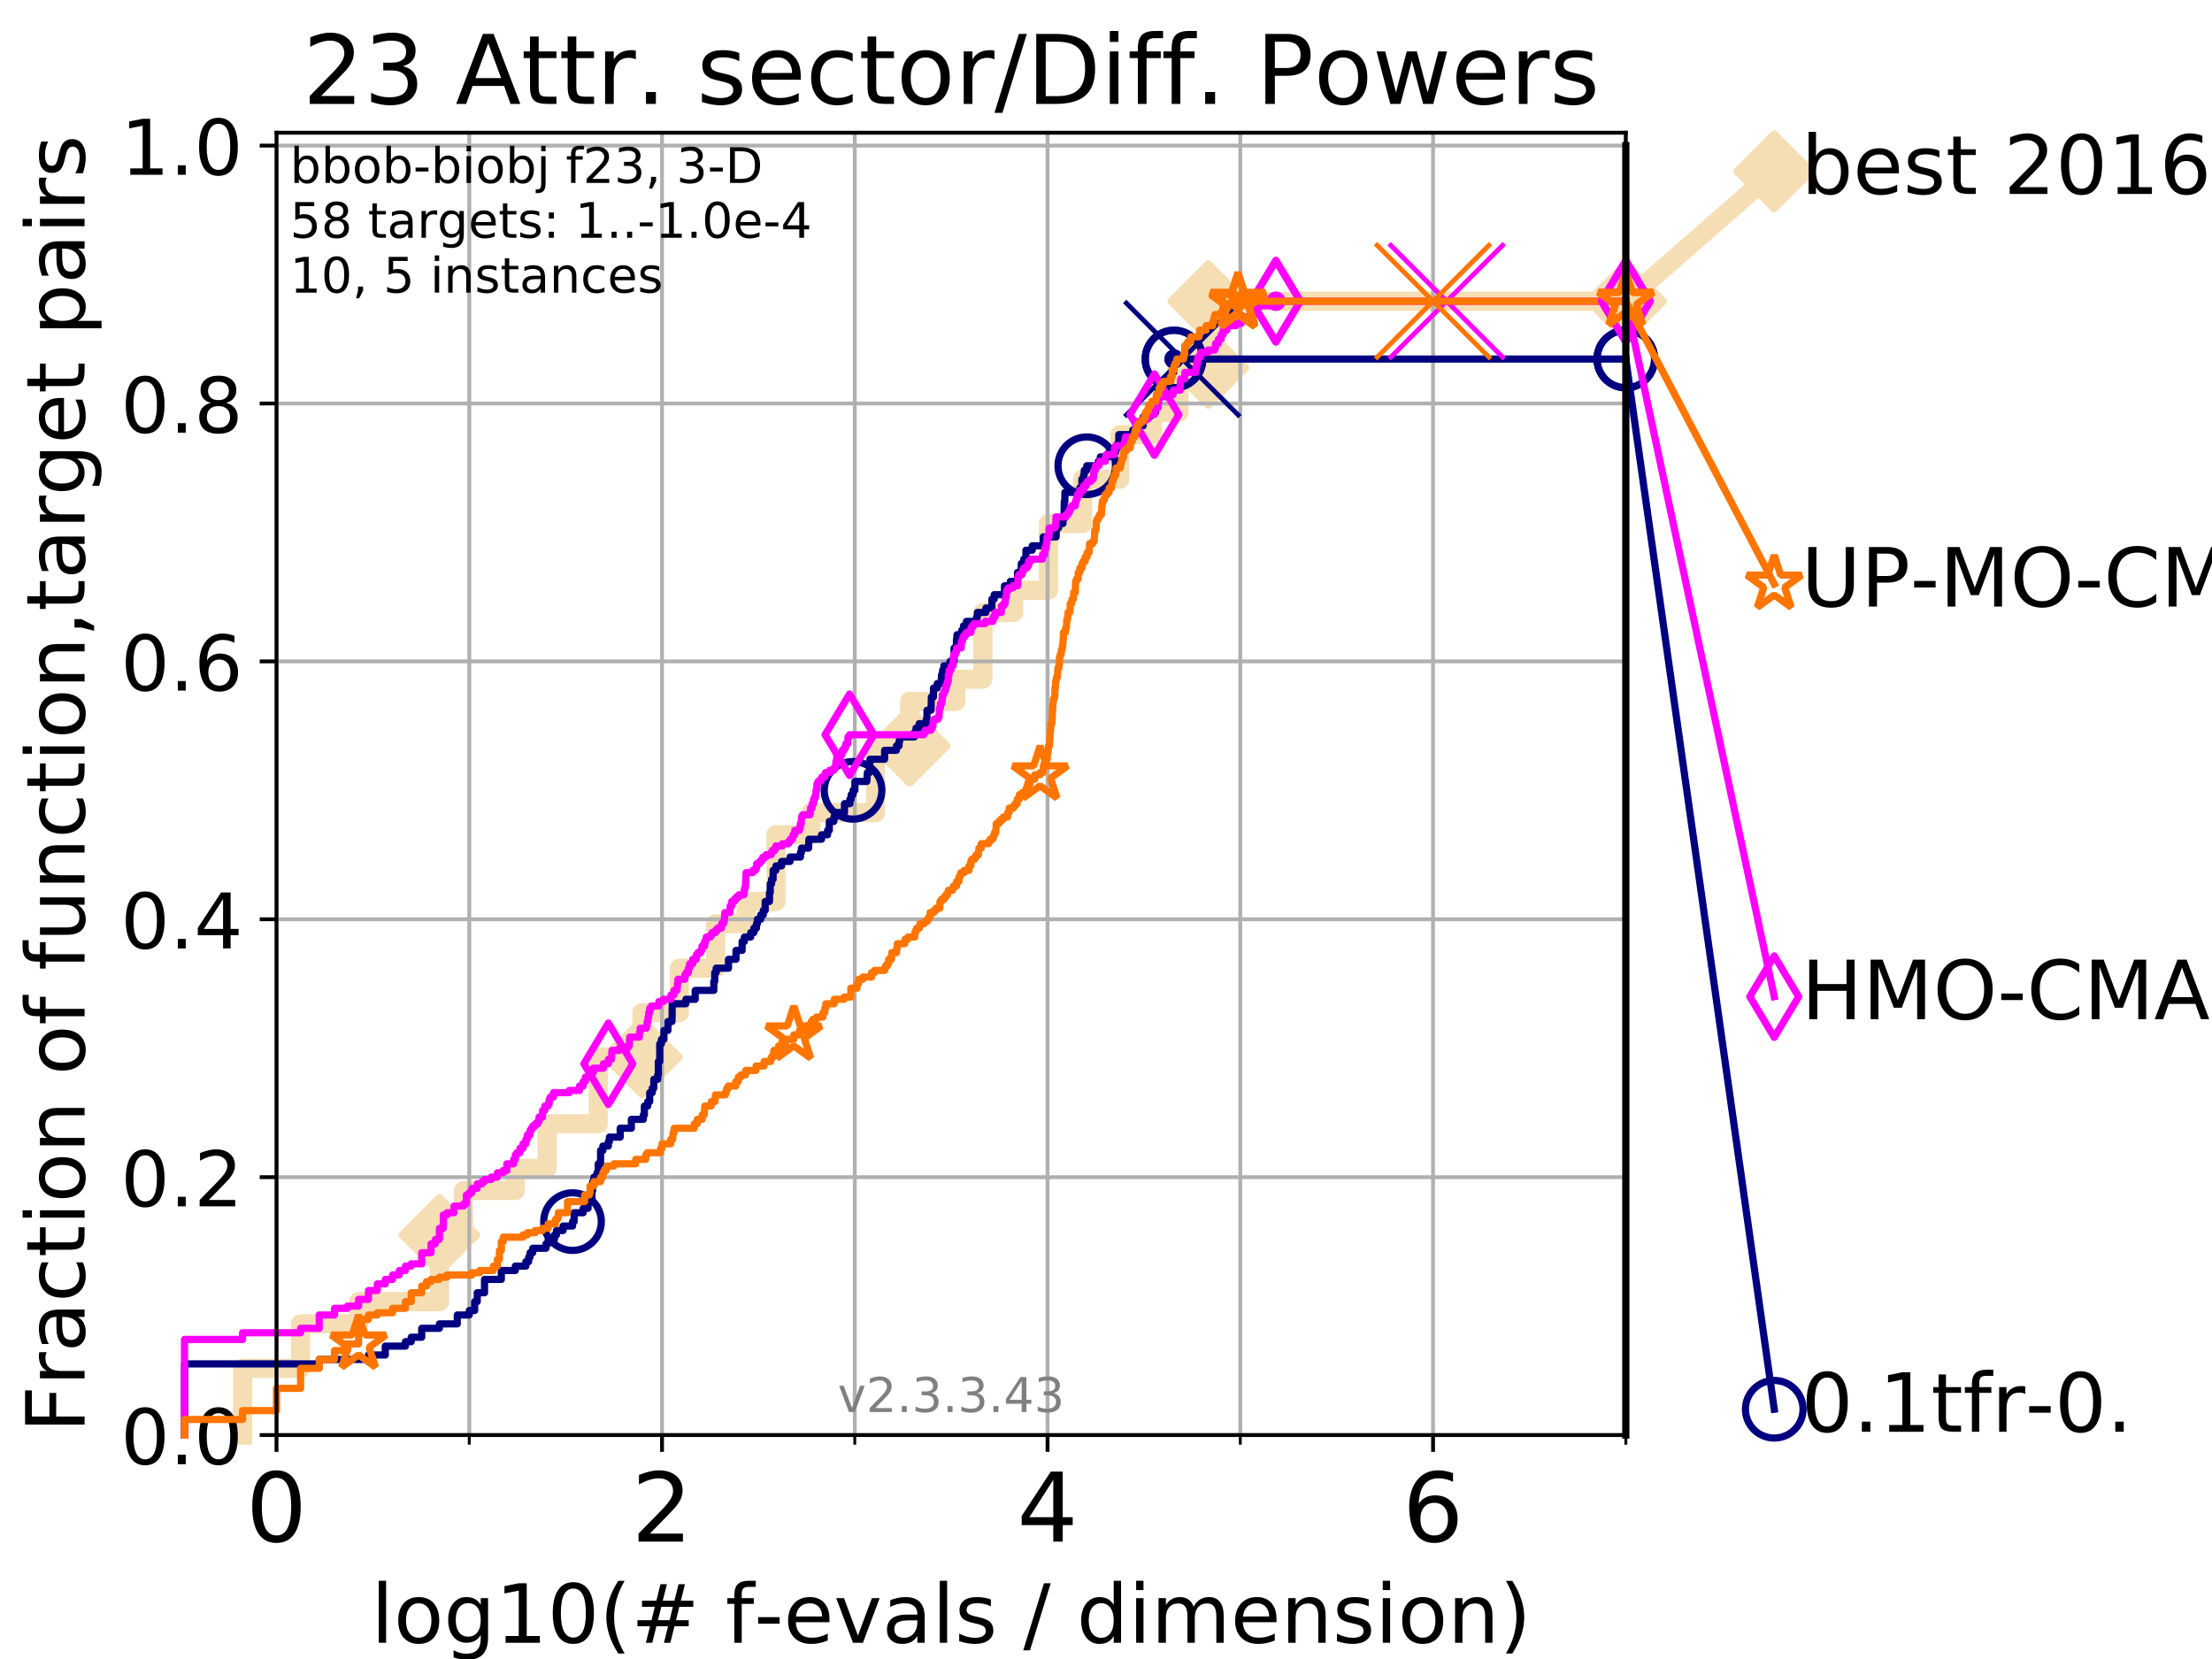 <?xml version="1.0" encoding="utf-8" standalone="no"?>
<!DOCTYPE svg PUBLIC "-//W3C//DTD SVG 1.1//EN"
  "http://www.w3.org/Graphics/SVG/1.1/DTD/svg11.dtd">
<!-- Created with matplotlib (https://matplotlib.org/) -->
<svg height="345.6pt" version="1.1" viewBox="0 0 460.8 345.6" width="460.8pt" xmlns="http://www.w3.org/2000/svg" xmlns:xlink="http://www.w3.org/1999/xlink">
 <defs>
  <style type="text/css">
*{stroke-linecap:butt;stroke-linejoin:round;}
  </style>
 </defs>
 <g id="figure_1">
  <g id="patch_1">
   <path d="M 0 345.6 
L 460.8 345.6 
L 460.8 0 
L 0 0 
z
" style="fill:#ffffff;"/>
  </g>
  <g id="axes_1">
   <g id="patch_2">
    <path d="M 57.6 298.944 
L 338.688 298.944 
L 338.688 27.648 
L 57.6 27.648 
z
" style="fill:#ffffff;"/>
   </g>
   <g id="line2d_1">
    <path d="M 50.529 298.944 
L 50.529 285.05 
L 62.617 285.05 
L 62.617 275.788 
L 74.705 275.788 
L 74.705 271.157 
L 91.535 271.157 
L 91.535 257.263 
L 96.552 257.263 
L 96.552 248.001 
L 107.348 248.001 
L 107.348 243.37 
L 113.966 243.37 
L 113.966 234.107 
L 124.62 234.107 
L 124.62 220.214 
L 133.726 220.214 
L 133.726 210.951 
L 141.521 210.951 
L 141.521 201.689 
L 149.074 201.689 
L 149.074 192.426 
L 155.446 192.426 
L 155.446 187.795 
L 161.645 187.795 
L 161.645 173.901 
L 168.914 173.901 
L 168.914 169.27 
L 182.394 169.27 
L 182.394 155.377 
L 189.503 155.377 
L 189.503 146.114 
L 199.144 146.114 
L 199.144 141.483 
L 204.76 141.483 
L 204.76 127.589 
L 211.164 127.589 
L 211.164 122.958 
L 218.415 122.958 
L 218.415 109.065 
L 225.531 109.065 
L 225.531 99.802 
L 233.289 99.802 
L 233.289 90.54 
L 240.075 90.54 
L 240.075 85.909 
L 245.606 85.909 
L 245.606 76.646 
L 251.711 76.646 
L 251.711 62.753 
L 338.688 62.753 
" style="fill:none;stroke:#f5deb3;stroke-linecap:square;stroke-width:4;"/>
   </g>
   <g id="line2d_2">
    <defs>
     <path d="M 0 7.778 
L 7.778 0 
L 0 -7.778 
L -7.778 0 
z
" id="m1b59b1d869" style="stroke:#f5deb3;stroke-linejoin:miter;stroke-width:1.5;"/>
    </defs>
    <g>
     <use style="fill:#f5deb3;stroke:#f5deb3;stroke-linejoin:miter;stroke-width:1.5;" x="91.535" xlink:href="#m1b59b1d869" y="257.263"/>
     <use style="fill:#f5deb3;stroke:#f5deb3;stroke-linejoin:miter;stroke-width:1.5;" x="133.726" xlink:href="#m1b59b1d869" y="220.214"/>
     <use style="fill:#f5deb3;stroke:#f5deb3;stroke-linejoin:miter;stroke-width:1.5;" x="189.503" xlink:href="#m1b59b1d869" y="155.377"/>
     <use style="fill:#f5deb3;stroke:#f5deb3;stroke-linejoin:miter;stroke-width:1.5;" x="251.711" xlink:href="#m1b59b1d869" y="76.646"/>
     <use style="fill:#f5deb3;stroke:#f5deb3;stroke-linejoin:miter;stroke-width:1.5;" x="251.711" xlink:href="#m1b59b1d869" y="62.753"/>
     <use style="fill:#f5deb3;stroke:#f5deb3;stroke-linejoin:miter;stroke-width:1.5;" x="338.688" xlink:href="#m1b59b1d869" y="62.753"/>
    </g>
   </g>
   <g id="line2d_3">
    <path style="fill:none;stroke:#f5deb3;stroke-linecap:square;stroke-width:4;"/>
    <g/>
   </g>
   <g id="line2d_4">
    <path d="M 338.688 62.753 
L 369.608 35.706 
" style="fill:none;stroke:#f5deb3;stroke-linecap:square;stroke-width:4;"/>
    <g>
     <use style="fill:#f5deb3;stroke:#f5deb3;stroke-linejoin:miter;stroke-width:1.5;" x="338.688" xlink:href="#m1b59b1d869" y="62.753"/>
     <use style="fill:#f5deb3;stroke:#f5deb3;stroke-linejoin:miter;stroke-width:1.5;" x="369.608" xlink:href="#m1b59b1d869" y="35.706"/>
    </g>
   </g>
   <g id="matplotlib.axis_1">
    <g id="xtick_1">
     <g id="line2d_5">
      <path clip-path="url(#pdaf8982852)" d="M 57.6 298.944 
L 57.6 27.648 
" style="fill:none;stroke:#b0b0b0;stroke-linecap:square;stroke-width:0.8;"/>
     </g>
     <g id="line2d_6">
      <defs>
       <path d="M 0 0 
L 0 3.5 
" id="m62aac4ed0e" style="stroke:#000000;stroke-width:0.8;"/>
      </defs>
      <g>
       <use style="stroke:#000000;stroke-width:0.8;" x="57.6" xlink:href="#m62aac4ed0e" y="298.944"/>
      </g>
     </g>
     <g id="text_1">
      <!-- 0 -->
      <defs>
       <path d="M 31.781 66.406 
Q 24.172 66.406 20.328 58.906 
Q 16.5 51.422 16.5 36.375 
Q 16.5 21.391 20.328 13.891 
Q 24.172 6.391 31.781 6.391 
Q 39.453 6.391 43.281 13.891 
Q 47.125 21.391 47.125 36.375 
Q 47.125 51.422 43.281 58.906 
Q 39.453 66.406 31.781 66.406 
z
M 31.781 74.219 
Q 44.047 74.219 50.516 64.516 
Q 56.984 54.828 56.984 36.375 
Q 56.984 17.969 50.516 8.266 
Q 44.047 -1.422 31.781 -1.422 
Q 19.531 -1.422 13.062 8.266 
Q 6.594 17.969 6.594 36.375 
Q 6.594 54.828 13.062 64.516 
Q 19.531 74.219 31.781 74.219 
z
" id="DejaVuSans-48"/>
      </defs>
      <g transform="translate(51.237 321.141)scale(0.2 -0.2)">
       <use xlink:href="#DejaVuSans-48"/>
      </g>
     </g>
    </g>
    <g id="xtick_2">
     <g id="line2d_7">
      <path clip-path="url(#pdaf8982852)" d="M 137.911 298.944 
L 137.911 27.648 
" style="fill:none;stroke:#b0b0b0;stroke-linecap:square;stroke-width:0.8;"/>
     </g>
     <g id="line2d_8">
      <g>
       <use style="stroke:#000000;stroke-width:0.8;" x="137.911" xlink:href="#m62aac4ed0e" y="298.944"/>
      </g>
     </g>
     <g id="text_2">
      <!-- 2 -->
      <defs>
       <path d="M 19.188 8.297 
L 53.609 8.297 
L 53.609 0 
L 7.328 0 
L 7.328 8.297 
Q 12.938 14.109 22.625 23.891 
Q 32.328 33.688 34.812 36.531 
Q 39.547 41.844 41.422 45.531 
Q 43.312 49.219 43.312 52.781 
Q 43.312 58.594 39.234 62.25 
Q 35.156 65.922 28.609 65.922 
Q 23.969 65.922 18.812 64.312 
Q 13.672 62.703 7.812 59.422 
L 7.812 69.391 
Q 13.766 71.781 18.938 73 
Q 24.125 74.219 28.422 74.219 
Q 39.75 74.219 46.484 68.547 
Q 53.219 62.891 53.219 53.422 
Q 53.219 48.922 51.531 44.891 
Q 49.859 40.875 45.406 35.406 
Q 44.188 33.984 37.641 27.219 
Q 31.109 20.453 19.188 8.297 
z
" id="DejaVuSans-50"/>
      </defs>
      <g transform="translate(131.548 321.141)scale(0.2 -0.2)">
       <use xlink:href="#DejaVuSans-50"/>
      </g>
     </g>
    </g>
    <g id="xtick_3">
     <g id="line2d_9">
      <path clip-path="url(#pdaf8982852)" d="M 218.222 298.944 
L 218.222 27.648 
" style="fill:none;stroke:#b0b0b0;stroke-linecap:square;stroke-width:0.8;"/>
     </g>
     <g id="line2d_10">
      <g>
       <use style="stroke:#000000;stroke-width:0.8;" x="218.222" xlink:href="#m62aac4ed0e" y="298.944"/>
      </g>
     </g>
     <g id="text_3">
      <!-- 4 -->
      <defs>
       <path d="M 37.797 64.312 
L 12.891 25.391 
L 37.797 25.391 
z
M 35.203 72.906 
L 47.609 72.906 
L 47.609 25.391 
L 58.016 25.391 
L 58.016 17.188 
L 47.609 17.188 
L 47.609 0 
L 37.797 0 
L 37.797 17.188 
L 4.891 17.188 
L 4.891 26.703 
z
" id="DejaVuSans-52"/>
      </defs>
      <g transform="translate(211.859 321.141)scale(0.2 -0.2)">
       <use xlink:href="#DejaVuSans-52"/>
      </g>
     </g>
    </g>
    <g id="xtick_4">
     <g id="line2d_11">
      <path clip-path="url(#pdaf8982852)" d="M 298.533 298.944 
L 298.533 27.648 
" style="fill:none;stroke:#b0b0b0;stroke-linecap:square;stroke-width:0.8;"/>
     </g>
     <g id="line2d_12">
      <g>
       <use style="stroke:#000000;stroke-width:0.8;" x="298.533" xlink:href="#m62aac4ed0e" y="298.944"/>
      </g>
     </g>
     <g id="text_4">
      <!-- 6 -->
      <defs>
       <path d="M 33.016 40.375 
Q 26.375 40.375 22.484 35.828 
Q 18.609 31.297 18.609 23.391 
Q 18.609 15.531 22.484 10.953 
Q 26.375 6.391 33.016 6.391 
Q 39.656 6.391 43.531 10.953 
Q 47.406 15.531 47.406 23.391 
Q 47.406 31.297 43.531 35.828 
Q 39.656 40.375 33.016 40.375 
z
M 52.594 71.297 
L 52.594 62.312 
Q 48.875 64.062 45.094 64.984 
Q 41.312 65.922 37.594 65.922 
Q 27.828 65.922 22.672 59.328 
Q 17.531 52.734 16.797 39.406 
Q 19.672 43.656 24.016 45.922 
Q 28.375 48.188 33.594 48.188 
Q 44.578 48.188 50.953 41.516 
Q 57.328 34.859 57.328 23.391 
Q 57.328 12.156 50.688 5.359 
Q 44.047 -1.422 33.016 -1.422 
Q 20.359 -1.422 13.672 8.266 
Q 6.984 17.969 6.984 36.375 
Q 6.984 53.656 15.188 63.938 
Q 23.391 74.219 37.203 74.219 
Q 40.922 74.219 44.703 73.484 
Q 48.484 72.75 52.594 71.297 
z
" id="DejaVuSans-54"/>
      </defs>
      <g transform="translate(292.17 321.141)scale(0.2 -0.2)">
       <use xlink:href="#DejaVuSans-54"/>
      </g>
     </g>
    </g>
    <g id="xtick_5">
     <g id="line2d_13">
      <path clip-path="url(#pdaf8982852)" d="M 97.755 298.944 
L 97.755 27.648 
" style="fill:none;stroke:#b0b0b0;stroke-linecap:square;stroke-width:0.8;"/>
     </g>
     <g id="line2d_14">
      <defs>
       <path d="M 0 0 
L 0 2 
" id="mdb0fd75508" style="stroke:#000000;stroke-width:0.6;"/>
      </defs>
      <g>
       <use style="stroke:#000000;stroke-width:0.6;" x="97.755" xlink:href="#mdb0fd75508" y="298.944"/>
      </g>
     </g>
    </g>
    <g id="xtick_6">
     <g id="line2d_15">
      <path clip-path="url(#pdaf8982852)" d="M 178.066 298.944 
L 178.066 27.648 
" style="fill:none;stroke:#b0b0b0;stroke-linecap:square;stroke-width:0.8;"/>
     </g>
     <g id="line2d_16">
      <g>
       <use style="stroke:#000000;stroke-width:0.6;" x="178.066" xlink:href="#mdb0fd75508" y="298.944"/>
      </g>
     </g>
    </g>
    <g id="xtick_7">
     <g id="line2d_17">
      <path clip-path="url(#pdaf8982852)" d="M 258.377 298.944 
L 258.377 27.648 
" style="fill:none;stroke:#b0b0b0;stroke-linecap:square;stroke-width:0.8;"/>
     </g>
     <g id="line2d_18">
      <g>
       <use style="stroke:#000000;stroke-width:0.6;" x="258.377" xlink:href="#mdb0fd75508" y="298.944"/>
      </g>
     </g>
    </g>
    <g id="xtick_8">
     <g id="line2d_19">
      <path clip-path="url(#pdaf8982852)" d="M 338.688 298.944 
L 338.688 27.648 
" style="fill:none;stroke:#b0b0b0;stroke-linecap:square;stroke-width:0.8;"/>
     </g>
     <g id="line2d_20">
      <g>
       <use style="stroke:#000000;stroke-width:0.6;" x="338.688" xlink:href="#mdb0fd75508" y="298.944"/>
      </g>
     </g>
    </g>
    <g id="text_5">
     <!-- log10(# f-evals / dimension) -->
     <defs>
      <path d="M 9.422 75.984 
L 18.406 75.984 
L 18.406 0 
L 9.422 0 
z
" id="DejaVuSans-108"/>
      <path d="M 30.609 48.391 
Q 23.391 48.391 19.188 42.75 
Q 14.984 37.109 14.984 27.297 
Q 14.984 17.484 19.156 11.844 
Q 23.344 6.203 30.609 6.203 
Q 37.797 6.203 41.984 11.859 
Q 46.188 17.531 46.188 27.297 
Q 46.188 37.016 41.984 42.703 
Q 37.797 48.391 30.609 48.391 
z
M 30.609 56 
Q 42.328 56 49.016 48.375 
Q 55.719 40.766 55.719 27.297 
Q 55.719 13.875 49.016 6.219 
Q 42.328 -1.422 30.609 -1.422 
Q 18.844 -1.422 12.172 6.219 
Q 5.516 13.875 5.516 27.297 
Q 5.516 40.766 12.172 48.375 
Q 18.844 56 30.609 56 
z
" id="DejaVuSans-111"/>
      <path d="M 45.406 27.984 
Q 45.406 37.75 41.375 43.109 
Q 37.359 48.484 30.078 48.484 
Q 22.859 48.484 18.828 43.109 
Q 14.797 37.75 14.797 27.984 
Q 14.797 18.266 18.828 12.891 
Q 22.859 7.516 30.078 7.516 
Q 37.359 7.516 41.375 12.891 
Q 45.406 18.266 45.406 27.984 
z
M 54.391 6.781 
Q 54.391 -7.172 48.188 -13.984 
Q 42 -20.797 29.203 -20.797 
Q 24.469 -20.797 20.266 -20.094 
Q 16.062 -19.391 12.109 -17.922 
L 12.109 -9.188 
Q 16.062 -11.328 19.922 -12.344 
Q 23.781 -13.375 27.781 -13.375 
Q 36.625 -13.375 41.016 -8.766 
Q 45.406 -4.156 45.406 5.172 
L 45.406 9.625 
Q 42.625 4.781 38.281 2.391 
Q 33.938 0 27.875 0 
Q 17.828 0 11.672 7.656 
Q 5.516 15.328 5.516 27.984 
Q 5.516 40.672 11.672 48.328 
Q 17.828 56 27.875 56 
Q 33.938 56 38.281 53.609 
Q 42.625 51.219 45.406 46.391 
L 45.406 54.688 
L 54.391 54.688 
z
" id="DejaVuSans-103"/>
      <path d="M 12.406 8.297 
L 28.516 8.297 
L 28.516 63.922 
L 10.984 60.406 
L 10.984 69.391 
L 28.422 72.906 
L 38.281 72.906 
L 38.281 8.297 
L 54.391 8.297 
L 54.391 0 
L 12.406 0 
z
" id="DejaVuSans-49"/>
      <path d="M 31 75.875 
Q 24.469 64.656 21.281 53.656 
Q 18.109 42.672 18.109 31.391 
Q 18.109 20.125 21.312 9.062 
Q 24.516 -2 31 -13.188 
L 23.188 -13.188 
Q 15.875 -1.703 12.234 9.375 
Q 8.594 20.453 8.594 31.391 
Q 8.594 42.281 12.203 53.312 
Q 15.828 64.359 23.188 75.875 
z
" id="DejaVuSans-40"/>
      <path d="M 51.125 44 
L 36.922 44 
L 32.812 27.688 
L 47.125 27.688 
z
M 43.797 71.781 
L 38.719 51.516 
L 52.984 51.516 
L 58.109 71.781 
L 65.922 71.781 
L 60.891 51.516 
L 76.125 51.516 
L 76.125 44 
L 58.984 44 
L 54.984 27.688 
L 70.516 27.688 
L 70.516 20.219 
L 53.078 20.219 
L 48 0 
L 40.188 0 
L 45.219 20.219 
L 30.906 20.219 
L 25.875 0 
L 18.016 0 
L 23.094 20.219 
L 7.719 20.219 
L 7.719 27.688 
L 24.906 27.688 
L 29 44 
L 13.281 44 
L 13.281 51.516 
L 30.906 51.516 
L 35.891 71.781 
z
" id="DejaVuSans-35"/>
      <path id="DejaVuSans-32"/>
      <path d="M 37.109 75.984 
L 37.109 68.5 
L 28.516 68.5 
Q 23.688 68.5 21.797 66.547 
Q 19.922 64.594 19.922 59.516 
L 19.922 54.688 
L 34.719 54.688 
L 34.719 47.703 
L 19.922 47.703 
L 19.922 0 
L 10.891 0 
L 10.891 47.703 
L 2.297 47.703 
L 2.297 54.688 
L 10.891 54.688 
L 10.891 58.5 
Q 10.891 67.625 15.141 71.797 
Q 19.391 75.984 28.609 75.984 
z
" id="DejaVuSans-102"/>
      <path d="M 4.891 31.391 
L 31.203 31.391 
L 31.203 23.391 
L 4.891 23.391 
z
" id="DejaVuSans-45"/>
      <path d="M 56.203 29.594 
L 56.203 25.203 
L 14.891 25.203 
Q 15.484 15.922 20.484 11.062 
Q 25.484 6.203 34.422 6.203 
Q 39.594 6.203 44.453 7.469 
Q 49.312 8.734 54.109 11.281 
L 54.109 2.781 
Q 49.266 0.734 44.188 -0.344 
Q 39.109 -1.422 33.891 -1.422 
Q 20.797 -1.422 13.156 6.188 
Q 5.516 13.812 5.516 26.812 
Q 5.516 40.234 12.766 48.109 
Q 20.016 56 32.328 56 
Q 43.359 56 49.781 48.891 
Q 56.203 41.797 56.203 29.594 
z
M 47.219 32.234 
Q 47.125 39.594 43.094 43.984 
Q 39.062 48.391 32.422 48.391 
Q 24.906 48.391 20.391 44.141 
Q 15.875 39.891 15.188 32.172 
z
" id="DejaVuSans-101"/>
      <path d="M 2.984 54.688 
L 12.5 54.688 
L 29.594 8.797 
L 46.688 54.688 
L 56.203 54.688 
L 35.688 0 
L 23.484 0 
z
" id="DejaVuSans-118"/>
      <path d="M 34.281 27.484 
Q 23.391 27.484 19.188 25 
Q 14.984 22.516 14.984 16.5 
Q 14.984 11.719 18.141 8.906 
Q 21.297 6.109 26.703 6.109 
Q 34.188 6.109 38.703 11.406 
Q 43.219 16.703 43.219 25.484 
L 43.219 27.484 
z
M 52.203 31.203 
L 52.203 0 
L 43.219 0 
L 43.219 8.297 
Q 40.141 3.328 35.547 0.953 
Q 30.953 -1.422 24.312 -1.422 
Q 15.922 -1.422 10.953 3.297 
Q 6 8.016 6 15.922 
Q 6 25.141 12.172 29.828 
Q 18.359 34.516 30.609 34.516 
L 43.219 34.516 
L 43.219 35.406 
Q 43.219 41.609 39.141 45 
Q 35.062 48.391 27.688 48.391 
Q 23 48.391 18.547 47.266 
Q 14.109 46.141 10.016 43.891 
L 10.016 52.203 
Q 14.938 54.109 19.578 55.047 
Q 24.219 56 28.609 56 
Q 40.484 56 46.344 49.844 
Q 52.203 43.703 52.203 31.203 
z
" id="DejaVuSans-97"/>
      <path d="M 44.281 53.078 
L 44.281 44.578 
Q 40.484 46.531 36.375 47.5 
Q 32.281 48.484 27.875 48.484 
Q 21.188 48.484 17.844 46.438 
Q 14.5 44.391 14.5 40.281 
Q 14.5 37.156 16.891 35.375 
Q 19.281 33.594 26.516 31.984 
L 29.594 31.297 
Q 39.156 29.25 43.188 25.516 
Q 47.219 21.781 47.219 15.094 
Q 47.219 7.469 41.188 3.016 
Q 35.156 -1.422 24.609 -1.422 
Q 20.219 -1.422 15.453 -0.562 
Q 10.688 0.297 5.422 2 
L 5.422 11.281 
Q 10.406 8.688 15.234 7.391 
Q 20.062 6.109 24.812 6.109 
Q 31.156 6.109 34.562 8.281 
Q 37.984 10.453 37.984 14.406 
Q 37.984 18.062 35.516 20.016 
Q 33.062 21.969 24.703 23.781 
L 21.578 24.516 
Q 13.234 26.266 9.516 29.906 
Q 5.812 33.547 5.812 39.891 
Q 5.812 47.609 11.281 51.797 
Q 16.75 56 26.812 56 
Q 31.781 56 36.172 55.266 
Q 40.578 54.547 44.281 53.078 
z
" id="DejaVuSans-115"/>
      <path d="M 25.391 72.906 
L 33.688 72.906 
L 8.297 -9.281 
L 0 -9.281 
z
" id="DejaVuSans-47"/>
      <path d="M 45.406 46.391 
L 45.406 75.984 
L 54.391 75.984 
L 54.391 0 
L 45.406 0 
L 45.406 8.203 
Q 42.578 3.328 38.25 0.953 
Q 33.938 -1.422 27.875 -1.422 
Q 17.969 -1.422 11.734 6.484 
Q 5.516 14.406 5.516 27.297 
Q 5.516 40.188 11.734 48.094 
Q 17.969 56 27.875 56 
Q 33.938 56 38.25 53.625 
Q 42.578 51.266 45.406 46.391 
z
M 14.797 27.297 
Q 14.797 17.391 18.875 11.75 
Q 22.953 6.109 30.078 6.109 
Q 37.203 6.109 41.297 11.75 
Q 45.406 17.391 45.406 27.297 
Q 45.406 37.203 41.297 42.844 
Q 37.203 48.484 30.078 48.484 
Q 22.953 48.484 18.875 42.844 
Q 14.797 37.203 14.797 27.297 
z
" id="DejaVuSans-100"/>
      <path d="M 9.422 54.688 
L 18.406 54.688 
L 18.406 0 
L 9.422 0 
z
M 9.422 75.984 
L 18.406 75.984 
L 18.406 64.594 
L 9.422 64.594 
z
" id="DejaVuSans-105"/>
      <path d="M 52 44.188 
Q 55.375 50.25 60.062 53.125 
Q 64.75 56 71.094 56 
Q 79.641 56 84.281 50.016 
Q 88.922 44.047 88.922 33.016 
L 88.922 0 
L 79.891 0 
L 79.891 32.719 
Q 79.891 40.578 77.094 44.375 
Q 74.312 48.188 68.609 48.188 
Q 61.625 48.188 57.562 43.547 
Q 53.516 38.922 53.516 30.906 
L 53.516 0 
L 44.484 0 
L 44.484 32.719 
Q 44.484 40.625 41.703 44.406 
Q 38.922 48.188 33.109 48.188 
Q 26.219 48.188 22.156 43.531 
Q 18.109 38.875 18.109 30.906 
L 18.109 0 
L 9.078 0 
L 9.078 54.688 
L 18.109 54.688 
L 18.109 46.188 
Q 21.188 51.219 25.484 53.609 
Q 29.781 56 35.688 56 
Q 41.656 56 45.828 52.969 
Q 50 49.953 52 44.188 
z
" id="DejaVuSans-109"/>
      <path d="M 54.891 33.016 
L 54.891 0 
L 45.906 0 
L 45.906 32.719 
Q 45.906 40.484 42.875 44.328 
Q 39.844 48.188 33.797 48.188 
Q 26.516 48.188 22.312 43.547 
Q 18.109 38.922 18.109 30.906 
L 18.109 0 
L 9.078 0 
L 9.078 54.688 
L 18.109 54.688 
L 18.109 46.188 
Q 21.344 51.125 25.703 53.562 
Q 30.078 56 35.797 56 
Q 45.219 56 50.047 50.172 
Q 54.891 44.344 54.891 33.016 
z
" id="DejaVuSans-110"/>
      <path d="M 8.016 75.875 
L 15.828 75.875 
Q 23.141 64.359 26.781 53.312 
Q 30.422 42.281 30.422 31.391 
Q 30.422 20.453 26.781 9.375 
Q 23.141 -1.703 15.828 -13.188 
L 8.016 -13.188 
Q 14.5 -2 17.703 9.062 
Q 20.906 20.125 20.906 31.391 
Q 20.906 42.672 17.703 53.656 
Q 14.5 64.656 8.016 75.875 
z
" id="DejaVuSans-41"/>
     </defs>
     <g transform="translate(77.303 342.218)scale(0.17 -0.17)">
      <use xlink:href="#DejaVuSans-108"/>
      <use x="27.783" xlink:href="#DejaVuSans-111"/>
      <use x="88.965" xlink:href="#DejaVuSans-103"/>
      <use x="152.441" xlink:href="#DejaVuSans-49"/>
      <use x="216.064" xlink:href="#DejaVuSans-48"/>
      <use x="279.688" xlink:href="#DejaVuSans-40"/>
      <use x="318.701" xlink:href="#DejaVuSans-35"/>
      <use x="402.49" xlink:href="#DejaVuSans-32"/>
      <use x="434.277" xlink:href="#DejaVuSans-102"/>
      <use x="469.404" xlink:href="#DejaVuSans-45"/>
      <use x="505.488" xlink:href="#DejaVuSans-101"/>
      <use x="567.012" xlink:href="#DejaVuSans-118"/>
      <use x="626.191" xlink:href="#DejaVuSans-97"/>
      <use x="687.471" xlink:href="#DejaVuSans-108"/>
      <use x="715.254" xlink:href="#DejaVuSans-115"/>
      <use x="767.354" xlink:href="#DejaVuSans-32"/>
      <use x="799.141" xlink:href="#DejaVuSans-47"/>
      <use x="832.832" xlink:href="#DejaVuSans-32"/>
      <use x="864.619" xlink:href="#DejaVuSans-100"/>
      <use x="928.096" xlink:href="#DejaVuSans-105"/>
      <use x="955.879" xlink:href="#DejaVuSans-109"/>
      <use x="1053.291" xlink:href="#DejaVuSans-101"/>
      <use x="1114.814" xlink:href="#DejaVuSans-110"/>
      <use x="1178.193" xlink:href="#DejaVuSans-115"/>
      <use x="1230.293" xlink:href="#DejaVuSans-105"/>
      <use x="1258.076" xlink:href="#DejaVuSans-111"/>
      <use x="1319.258" xlink:href="#DejaVuSans-110"/>
      <use x="1382.637" xlink:href="#DejaVuSans-41"/>
     </g>
    </g>
   </g>
   <g id="matplotlib.axis_2">
    <g id="ytick_1">
     <g id="line2d_21">
      <path clip-path="url(#pdaf8982852)" d="M 57.6 298.944 
L 338.688 298.944 
" style="fill:none;stroke:#b0b0b0;stroke-linecap:square;stroke-width:0.8;"/>
     </g>
     <g id="line2d_22">
      <defs>
       <path d="M 0 0 
L -3.5 0 
" id="m2f38d9bd46" style="stroke:#000000;stroke-width:0.8;"/>
      </defs>
      <g>
       <use style="stroke:#000000;stroke-width:0.8;" x="57.6" xlink:href="#m2f38d9bd46" y="298.944"/>
      </g>
     </g>
     <g id="text_6">
      <!-- 0.0 -->
      <defs>
       <path d="M 10.688 12.406 
L 21 12.406 
L 21 0 
L 10.688 0 
z
" id="DejaVuSans-46"/>
      </defs>
      <g transform="translate(25.155 305.023)scale(0.16 -0.16)">
       <use xlink:href="#DejaVuSans-48"/>
       <use x="63.623" xlink:href="#DejaVuSans-46"/>
       <use x="95.41" xlink:href="#DejaVuSans-48"/>
      </g>
     </g>
    </g>
    <g id="ytick_2">
     <g id="line2d_23">
      <path clip-path="url(#pdaf8982852)" d="M 57.6 245.222 
L 338.688 245.222 
" style="fill:none;stroke:#b0b0b0;stroke-linecap:square;stroke-width:0.8;"/>
     </g>
     <g id="line2d_24">
      <g>
       <use style="stroke:#000000;stroke-width:0.8;" x="57.6" xlink:href="#m2f38d9bd46" y="245.222"/>
      </g>
     </g>
     <g id="text_7">
      <!-- 0.2 -->
      <g transform="translate(25.155 251.301)scale(0.16 -0.16)">
       <use xlink:href="#DejaVuSans-48"/>
       <use x="63.623" xlink:href="#DejaVuSans-46"/>
       <use x="95.41" xlink:href="#DejaVuSans-50"/>
      </g>
     </g>
    </g>
    <g id="ytick_3">
     <g id="line2d_25">
      <path clip-path="url(#pdaf8982852)" d="M 57.6 191.5 
L 338.688 191.5 
" style="fill:none;stroke:#b0b0b0;stroke-linecap:square;stroke-width:0.8;"/>
     </g>
     <g id="line2d_26">
      <g>
       <use style="stroke:#000000;stroke-width:0.8;" x="57.6" xlink:href="#m2f38d9bd46" y="191.5"/>
      </g>
     </g>
     <g id="text_8">
      <!-- 0.4 -->
      <g transform="translate(25.155 197.579)scale(0.16 -0.16)">
       <use xlink:href="#DejaVuSans-48"/>
       <use x="63.623" xlink:href="#DejaVuSans-46"/>
       <use x="95.41" xlink:href="#DejaVuSans-52"/>
      </g>
     </g>
    </g>
    <g id="ytick_4">
     <g id="line2d_27">
      <path clip-path="url(#pdaf8982852)" d="M 57.6 137.778 
L 338.688 137.778 
" style="fill:none;stroke:#b0b0b0;stroke-linecap:square;stroke-width:0.8;"/>
     </g>
     <g id="line2d_28">
      <g>
       <use style="stroke:#000000;stroke-width:0.8;" x="57.6" xlink:href="#m2f38d9bd46" y="137.778"/>
      </g>
     </g>
     <g id="text_9">
      <!-- 0.6 -->
      <g transform="translate(25.155 143.857)scale(0.16 -0.16)">
       <use xlink:href="#DejaVuSans-48"/>
       <use x="63.623" xlink:href="#DejaVuSans-46"/>
       <use x="95.41" xlink:href="#DejaVuSans-54"/>
      </g>
     </g>
    </g>
    <g id="ytick_5">
     <g id="line2d_29">
      <path clip-path="url(#pdaf8982852)" d="M 57.6 84.056 
L 338.688 84.056 
" style="fill:none;stroke:#b0b0b0;stroke-linecap:square;stroke-width:0.8;"/>
     </g>
     <g id="line2d_30">
      <g>
       <use style="stroke:#000000;stroke-width:0.8;" x="57.6" xlink:href="#m2f38d9bd46" y="84.056"/>
      </g>
     </g>
     <g id="text_10">
      <!-- 0.8 -->
      <defs>
       <path d="M 31.781 34.625 
Q 24.75 34.625 20.719 30.859 
Q 16.703 27.094 16.703 20.516 
Q 16.703 13.922 20.719 10.156 
Q 24.75 6.391 31.781 6.391 
Q 38.812 6.391 42.859 10.172 
Q 46.922 13.969 46.922 20.516 
Q 46.922 27.094 42.891 30.859 
Q 38.875 34.625 31.781 34.625 
z
M 21.922 38.812 
Q 15.578 40.375 12.031 44.719 
Q 8.5 49.078 8.5 55.328 
Q 8.5 64.062 14.719 69.141 
Q 20.953 74.219 31.781 74.219 
Q 42.672 74.219 48.875 69.141 
Q 55.078 64.062 55.078 55.328 
Q 55.078 49.078 51.531 44.719 
Q 48 40.375 41.703 38.812 
Q 48.828 37.156 52.797 32.312 
Q 56.781 27.484 56.781 20.516 
Q 56.781 9.906 50.312 4.234 
Q 43.844 -1.422 31.781 -1.422 
Q 19.734 -1.422 13.25 4.234 
Q 6.781 9.906 6.781 20.516 
Q 6.781 27.484 10.781 32.312 
Q 14.797 37.156 21.922 38.812 
z
M 18.312 54.391 
Q 18.312 48.734 21.844 45.562 
Q 25.391 42.391 31.781 42.391 
Q 38.141 42.391 41.719 45.562 
Q 45.312 48.734 45.312 54.391 
Q 45.312 60.062 41.719 63.234 
Q 38.141 66.406 31.781 66.406 
Q 25.391 66.406 21.844 63.234 
Q 18.312 60.062 18.312 54.391 
z
" id="DejaVuSans-56"/>
      </defs>
      <g transform="translate(25.155 90.135)scale(0.16 -0.16)">
       <use xlink:href="#DejaVuSans-48"/>
       <use x="63.623" xlink:href="#DejaVuSans-46"/>
       <use x="95.41" xlink:href="#DejaVuSans-56"/>
      </g>
     </g>
    </g>
    <g id="ytick_6">
     <g id="line2d_31">
      <path clip-path="url(#pdaf8982852)" d="M 57.6 30.334 
L 338.688 30.334 
" style="fill:none;stroke:#b0b0b0;stroke-linecap:square;stroke-width:0.8;"/>
     </g>
     <g id="line2d_32">
      <g>
       <use style="stroke:#000000;stroke-width:0.8;" x="57.6" xlink:href="#m2f38d9bd46" y="30.334"/>
      </g>
     </g>
     <g id="text_11">
      <!-- 1.0 -->
      <g transform="translate(25.155 36.413)scale(0.16 -0.16)">
       <use xlink:href="#DejaVuSans-49"/>
       <use x="63.623" xlink:href="#DejaVuSans-46"/>
       <use x="95.41" xlink:href="#DejaVuSans-48"/>
      </g>
     </g>
    </g>
    <g id="text_12">
     <!-- Fraction of function,target pairs -->
     <defs>
      <path d="M 9.812 72.906 
L 51.703 72.906 
L 51.703 64.594 
L 19.672 64.594 
L 19.672 43.109 
L 48.578 43.109 
L 48.578 34.812 
L 19.672 34.812 
L 19.672 0 
L 9.812 0 
z
" id="DejaVuSans-70"/>
      <path d="M 41.109 46.297 
Q 39.594 47.172 37.812 47.578 
Q 36.031 48 33.891 48 
Q 26.266 48 22.188 43.047 
Q 18.109 38.094 18.109 28.812 
L 18.109 0 
L 9.078 0 
L 9.078 54.688 
L 18.109 54.688 
L 18.109 46.188 
Q 20.953 51.172 25.484 53.578 
Q 30.031 56 36.531 56 
Q 37.453 56 38.578 55.875 
Q 39.703 55.766 41.062 55.516 
z
" id="DejaVuSans-114"/>
      <path d="M 48.781 52.594 
L 48.781 44.188 
Q 44.969 46.297 41.141 47.344 
Q 37.312 48.391 33.406 48.391 
Q 24.656 48.391 19.812 42.844 
Q 14.984 37.312 14.984 27.297 
Q 14.984 17.281 19.812 11.734 
Q 24.656 6.203 33.406 6.203 
Q 37.312 6.203 41.141 7.25 
Q 44.969 8.297 48.781 10.406 
L 48.781 2.094 
Q 45.016 0.344 40.984 -0.531 
Q 36.969 -1.422 32.422 -1.422 
Q 20.062 -1.422 12.781 6.344 
Q 5.516 14.109 5.516 27.297 
Q 5.516 40.672 12.859 48.328 
Q 20.219 56 33.016 56 
Q 37.156 56 41.109 55.141 
Q 45.062 54.297 48.781 52.594 
z
" id="DejaVuSans-99"/>
      <path d="M 18.312 70.219 
L 18.312 54.688 
L 36.812 54.688 
L 36.812 47.703 
L 18.312 47.703 
L 18.312 18.016 
Q 18.312 11.328 20.141 9.422 
Q 21.969 7.516 27.594 7.516 
L 36.812 7.516 
L 36.812 0 
L 27.594 0 
Q 17.188 0 13.234 3.875 
Q 9.281 7.766 9.281 18.016 
L 9.281 47.703 
L 2.688 47.703 
L 2.688 54.688 
L 9.281 54.688 
L 9.281 70.219 
z
" id="DejaVuSans-116"/>
      <path d="M 8.5 21.578 
L 8.5 54.688 
L 17.484 54.688 
L 17.484 21.922 
Q 17.484 14.156 20.5 10.266 
Q 23.531 6.391 29.594 6.391 
Q 36.859 6.391 41.078 11.031 
Q 45.312 15.672 45.312 23.688 
L 45.312 54.688 
L 54.297 54.688 
L 54.297 0 
L 45.312 0 
L 45.312 8.406 
Q 42.047 3.422 37.719 1 
Q 33.406 -1.422 27.688 -1.422 
Q 18.266 -1.422 13.375 4.438 
Q 8.5 10.297 8.5 21.578 
z
M 31.109 56 
z
" id="DejaVuSans-117"/>
      <path d="M 11.719 12.406 
L 22.016 12.406 
L 22.016 4 
L 14.016 -11.625 
L 7.719 -11.625 
L 11.719 4 
z
" id="DejaVuSans-44"/>
      <path d="M 18.109 8.203 
L 18.109 -20.797 
L 9.078 -20.797 
L 9.078 54.688 
L 18.109 54.688 
L 18.109 46.391 
Q 20.953 51.266 25.266 53.625 
Q 29.594 56 35.594 56 
Q 45.562 56 51.781 48.094 
Q 58.016 40.188 58.016 27.297 
Q 58.016 14.406 51.781 6.484 
Q 45.562 -1.422 35.594 -1.422 
Q 29.594 -1.422 25.266 0.953 
Q 20.953 3.328 18.109 8.203 
z
M 48.688 27.297 
Q 48.688 37.203 44.609 42.844 
Q 40.531 48.484 33.406 48.484 
Q 26.266 48.484 22.188 42.844 
Q 18.109 37.203 18.109 27.297 
Q 18.109 17.391 22.188 11.75 
Q 26.266 6.109 33.406 6.109 
Q 40.531 6.109 44.609 11.75 
Q 48.688 17.391 48.688 27.297 
z
" id="DejaVuSans-112"/>
     </defs>
     <g transform="translate(17.62 298.435)rotate(-90)scale(0.17 -0.17)">
      <use xlink:href="#DejaVuSans-70"/>
      <use x="57.41" xlink:href="#DejaVuSans-114"/>
      <use x="98.523" xlink:href="#DejaVuSans-97"/>
      <use x="159.803" xlink:href="#DejaVuSans-99"/>
      <use x="214.783" xlink:href="#DejaVuSans-116"/>
      <use x="253.992" xlink:href="#DejaVuSans-105"/>
      <use x="281.775" xlink:href="#DejaVuSans-111"/>
      <use x="342.957" xlink:href="#DejaVuSans-110"/>
      <use x="406.336" xlink:href="#DejaVuSans-32"/>
      <use x="438.123" xlink:href="#DejaVuSans-111"/>
      <use x="499.305" xlink:href="#DejaVuSans-102"/>
      <use x="534.51" xlink:href="#DejaVuSans-32"/>
      <use x="566.297" xlink:href="#DejaVuSans-102"/>
      <use x="601.502" xlink:href="#DejaVuSans-117"/>
      <use x="664.881" xlink:href="#DejaVuSans-110"/>
      <use x="728.26" xlink:href="#DejaVuSans-99"/>
      <use x="783.24" xlink:href="#DejaVuSans-116"/>
      <use x="822.449" xlink:href="#DejaVuSans-105"/>
      <use x="850.232" xlink:href="#DejaVuSans-111"/>
      <use x="911.414" xlink:href="#DejaVuSans-110"/>
      <use x="974.793" xlink:href="#DejaVuSans-44"/>
      <use x="1006.58" xlink:href="#DejaVuSans-116"/>
      <use x="1045.789" xlink:href="#DejaVuSans-97"/>
      <use x="1107.068" xlink:href="#DejaVuSans-114"/>
      <use x="1148.166" xlink:href="#DejaVuSans-103"/>
      <use x="1211.643" xlink:href="#DejaVuSans-101"/>
      <use x="1273.166" xlink:href="#DejaVuSans-116"/>
      <use x="1312.375" xlink:href="#DejaVuSans-32"/>
      <use x="1344.162" xlink:href="#DejaVuSans-112"/>
      <use x="1407.639" xlink:href="#DejaVuSans-97"/>
      <use x="1468.918" xlink:href="#DejaVuSans-105"/>
      <use x="1496.701" xlink:href="#DejaVuSans-114"/>
      <use x="1537.814" xlink:href="#DejaVuSans-115"/>
     </g>
    </g>
   </g>
   <g id="line2d_33">
    <defs>
     <path d="M 0 1.5 
C 0.398 1.5 0.779 1.342 1.061 1.061 
C 1.342 0.779 1.5 0.398 1.5 0 
C 1.5 -0.398 1.342 -0.779 1.061 -1.061 
C 0.779 -1.342 0.398 -1.5 0 -1.5 
C -0.398 -1.5 -0.779 -1.342 -1.061 -1.061 
C -1.342 -0.779 -1.5 -0.398 -1.5 0 
C -1.5 0.398 -1.342 0.779 -1.061 1.061 
C -0.779 1.342 -0.398 1.5 0 1.5 
z
" id="m0baeb8eadd" style="stroke:#f5deb3;"/>
    </defs>
    <g>
     <use style="fill:#f5deb3;stroke:#f5deb3;" x="251.711" xlink:href="#m0baeb8eadd" y="62.753"/>
     <use style="fill:#f5deb3;stroke:#f5deb3;" x="251.711" xlink:href="#m0baeb8eadd" y="62.753"/>
    </g>
   </g>
   <g id="line2d_34">
    <defs>
     <path d="M 0 1.5 
C 0.398 1.5 0.779 1.342 1.061 1.061 
C 1.342 0.779 1.5 0.398 1.5 0 
C 1.5 -0.398 1.342 -0.779 1.061 -1.061 
C 0.779 -1.342 0.398 -1.5 0 -1.5 
C -0.398 -1.5 -0.779 -1.342 -1.061 -1.061 
C -1.342 -0.779 -1.5 -0.398 -1.5 0 
C -1.5 0.398 -1.342 0.779 -1.061 1.061 
C -0.779 1.342 -0.398 1.5 0 1.5 
z
" id="mff11d6a637" style="stroke:#000080;"/>
    </defs>
    <g>
     <use style="fill:#000080;stroke:#000080;" x="244.568" xlink:href="#mff11d6a637" y="74.794"/>
     <use style="fill:#000080;stroke:#000080;" x="244.568" xlink:href="#mff11d6a637" y="74.794"/>
    </g>
   </g>
   <g id="line2d_35">
    <path d="M 38.441 298.944 
L 38.441 284.124 
L 66.508 284.124 
L 66.508 283.198 
L 76.759 283.198 
L 76.759 282.272 
L 80.259 282.272 
L 80.259 280.419 
L 84.464 280.419 
L 84.464 279.493 
L 85.667 279.493 
L 85.667 278.567 
L 87.85 278.567 
L 87.85 276.714 
L 91.535 276.714 
L 91.535 275.788 
L 95.26 275.788 
L 95.26 273.935 
L 97.755 273.935 
L 97.755 273.009 
L 98.881 273.009 
L 98.881 271.157 
L 99.418 271.157 
L 99.418 269.304 
L 100.935 269.304 
L 100.935 266.526 
L 104.435 266.526 
L 104.435 264.673 
L 107.348 264.673 
L 107.348 263.747 
L 109.55 263.747 
L 109.55 262.821 
L 110.132 262.821 
L 110.132 261.894 
L 110.415 261.894 
L 110.415 260.968 
L 110.969 260.968 
L 110.969 260.042 
L 113.735 260.042 
L 113.735 259.116 
L 114.194 259.116 
L 114.194 258.189 
L 115.502 258.189 
L 115.502 257.263 
L 115.918 257.263 
L 115.918 256.337 
L 117.298 256.337 
L 117.298 255.411 
L 119.267 255.411 
L 119.267 254.484 
L 119.603 254.484 
L 119.603 252.632 
L 121.49 252.632 
L 121.49 251.706 
L 122.503 251.706 
L 122.503 250.779 
L 122.643 250.779 
L 122.643 249.853 
L 123.327 249.853 
L 123.327 248.001 
L 123.461 248.001 
L 123.461 246.148 
L 123.725 246.148 
L 123.725 245.222 
L 124.369 245.222 
L 124.369 244.296 
L 124.62 244.296 
L 124.62 242.443 
L 125.111 242.443 
L 125.111 239.665 
L 125.589 239.665 
L 125.589 238.738 
L 126.729 238.738 
L 126.729 237.812 
L 126.948 237.812 
L 126.948 236.886 
L 129.195 236.886 
L 129.195 235.033 
L 131.524 235.033 
L 131.524 233.181 
L 134.019 233.181 
L 134.019 232.255 
L 134.236 232.255 
L 134.236 230.402 
L 134.939 230.402 
L 134.939 229.476 
L 135.348 229.476 
L 135.348 227.623 
L 135.879 227.623 
L 135.879 226.697 
L 136.202 226.697 
L 136.202 224.845 
L 137.016 224.845 
L 137.016 223.918 
L 137.138 223.918 
L 137.138 221.14 
L 137.439 221.14 
L 137.439 217.435 
L 137.794 217.435 
L 137.794 216.509 
L 138.313 216.509 
L 138.313 214.656 
L 139.145 214.656 
L 139.145 212.804 
L 139.991 212.804 
L 140.042 209.099 
L 142.884 209.099 
L 142.884 208.172 
L 144.826 208.172 
L 144.826 206.32 
L 148.702 206.32 
L 148.702 204.467 
L 148.889 204.467 
L 148.889 202.615 
L 149.196 202.615 
L 149.196 201.689 
L 151.766 201.689 
L 151.766 199.836 
L 153.323 199.836 
L 153.323 197.984 
L 154.597 197.984 
L 154.597 196.131 
L 155.059 196.131 
L 155.059 195.205 
L 156.378 195.205 
L 156.378 194.279 
L 157.05 194.279 
L 157.05 193.353 
L 157.585 193.353 
L 157.585 192.426 
L 157.772 192.426 
L 157.772 191.5 
L 158.466 191.5 
L 158.466 190.574 
L 159.012 190.574 
L 159.012 189.648 
L 159.406 189.648 
L 159.406 187.795 
L 160.298 187.795 
L 160.298 185.943 
L 160.458 185.943 
L 160.458 184.09 
L 160.743 184.09 
L 160.743 183.164 
L 161.054 183.164 
L 161.054 181.311 
L 161.63 181.311 
L 161.63 180.385 
L 162.813 180.385 
L 162.813 179.459 
L 164.575 179.459 
L 164.575 178.533 
L 166.751 178.533 
L 166.751 177.606 
L 166.94 177.606 
L 166.94 176.68 
L 168.446 176.68 
L 168.506 174.828 
L 171.143 174.828 
L 171.143 173.901 
L 172.402 173.901 
L 172.402 172.975 
L 172.76 172.975 
L 172.76 171.123 
L 173.703 171.123 
L 173.703 170.196 
L 174.124 170.196 
L 174.124 169.27 
L 175.923 169.27 
L 175.923 167.418 
L 177.049 167.418 
L 177.049 166.492 
L 177.306 166.492 
L 177.306 165.565 
L 177.708 165.565 
L 177.708 164.639 
L 178.09 164.639 
L 178.09 162.787 
L 180.579 162.787 
L 180.69 160.934 
L 181.163 160.934 
L 181.231 158.155 
L 184.279 158.155 
L 184.279 156.303 
L 186.739 156.303 
L 186.739 155.377 
L 187.289 155.377 
L 187.289 154.45 
L 187.412 154.45 
L 187.412 153.524 
L 190.48 153.524 
L 190.48 152.598 
L 190.827 152.598 
L 190.827 151.672 
L 191.478 151.672 
L 191.478 150.745 
L 192.977 150.745 
L 192.977 149.819 
L 193.105 149.819 
L 193.105 147.967 
L 193.955 147.967 
L 194.025 145.188 
L 194.455 145.188 
L 194.455 143.336 
L 195.237 143.336 
L 195.237 142.409 
L 196.064 142.409 
L 196.146 140.557 
L 196.359 140.557 
L 196.359 139.631 
L 196.622 139.631 
L 196.622 138.704 
L 197.898 138.704 
L 197.898 137.778 
L 198.746 137.778 
L 198.758 134.999 
L 199.243 134.999 
L 199.243 133.147 
L 199.355 133.147 
L 199.355 132.221 
L 200.36 132.221 
L 200.36 131.294 
L 200.715 131.294 
L 200.715 130.368 
L 201.326 130.368 
L 201.326 129.442 
L 203.434 129.442 
L 203.434 128.516 
L 203.611 128.516 
L 203.611 127.589 
L 205.385 127.589 
L 205.385 126.663 
L 206.629 126.663 
L 206.629 124.811 
L 207.113 124.811 
L 207.113 123.884 
L 209.232 123.884 
L 209.252 122.032 
L 210.476 122.032 
L 210.476 121.106 
L 211.967 121.106 
L 211.967 119.253 
L 212.741 119.253 
L 212.741 117.401 
L 213.267 117.401 
L 213.267 116.475 
L 213.722 116.475 
L 213.722 114.622 
L 215.031 114.622 
L 215.031 113.696 
L 217.329 113.696 
L 217.329 111.843 
L 220.025 111.843 
L 220.025 109.991 
L 220.519 109.991 
L 220.519 109.065 
L 221.44 109.065 
L 221.44 108.138 
L 221.639 108.138 
L 221.71 104.433 
L 221.837 104.433 
L 221.837 102.581 
L 224.927 102.581 
L 224.927 101.655 
L 225.375 101.655 
L 225.375 99.802 
L 225.745 99.802 
L 225.745 98.876 
L 225.879 98.876 
L 225.879 97.95 
L 226.399 97.95 
L 226.399 97.023 
L 228.807 97.023 
L 228.807 96.097 
L 229.223 96.097 
L 229.223 95.171 
L 230.979 95.171 
L 230.979 94.245 
L 232.407 94.245 
L 232.407 93.318 
L 232.803 93.318 
L 232.803 92.392 
L 233.068 92.392 
L 233.068 90.54 
L 235.963 90.54 
L 235.963 89.614 
L 236.806 89.614 
L 236.806 88.687 
L 238.152 88.687 
L 238.152 86.835 
L 239.544 86.835 
L 239.544 85.909 
L 240.739 85.909 
L 240.823 83.13 
L 241.265 83.13 
L 241.265 81.277 
L 242.992 81.277 
L 242.992 79.425 
L 243.866 79.425 
L 243.866 77.572 
L 244.489 77.572 
L 244.568 74.794 
L 338.688 74.794 
L 338.688 74.794 
" style="fill:none;stroke:#000080;stroke-linecap:square;stroke-width:1.5;"/>
   </g>
   <g id="line2d_36">
    <defs>
     <path d="M 0 6 
C 1.591 6 3.117 5.368 4.243 4.243 
C 5.368 3.117 6 1.591 6 0 
C 6 -1.591 5.368 -3.117 4.243 -4.243 
C 3.117 -5.368 1.591 -6 0 -6 
C -1.591 -6 -3.117 -5.368 -4.243 -4.243 
C -5.368 -3.117 -6 -1.591 -6 0 
C -6 1.591 -5.368 3.117 -4.243 4.243 
C -3.117 5.368 -1.591 6 0 6 
z
" id="md32f1bc805" style="stroke:#000080;stroke-width:1.5;"/>
    </defs>
    <g>
     <use style="fill-opacity:0;stroke:#000080;stroke-width:1.5;" x="119.267" xlink:href="#md32f1bc805" y="254.484"/>
     <use style="fill-opacity:0;stroke:#000080;stroke-width:1.5;" x="177.708" xlink:href="#md32f1bc805" y="164.639"/>
     <use style="fill-opacity:0;stroke:#000080;stroke-width:1.5;" x="226.399" xlink:href="#md32f1bc805" y="97.023"/>
     <use style="fill-opacity:0;stroke:#000080;stroke-width:1.5;" x="244.568" xlink:href="#md32f1bc805" y="74.794"/>
     <use style="fill-opacity:0;stroke:#000080;stroke-width:1.5;" x="244.568" xlink:href="#md32f1bc805" y="74.794"/>
     <use style="fill-opacity:0;stroke:#000080;stroke-width:1.5;" x="338.688" xlink:href="#md32f1bc805" y="74.794"/>
    </g>
   </g>
   <g id="line2d_37">
    <path style="fill:none;stroke:#000080;stroke-linecap:square;stroke-width:1.5;"/>
    <g/>
   </g>
   <g id="line2d_38">
    <path clip-path="url(#pdaf8982852)" d="M 246.29 74.794 
" style="fill:none;stroke:#000080;stroke-linecap:square;stroke-width:1.5;"/>
    <defs>
     <path d="M -12 12 
L 12 -12 
M -12 -12 
L 12 12 
" id="m367e2849c6" style="stroke:#000080;"/>
    </defs>
    <g clip-path="url(#pdaf8982852)">
     <use style="fill:#000080;stroke:#000080;" x="246.29" xlink:href="#m367e2849c6" y="74.794"/>
    </g>
   </g>
   <g id="line2d_39">
    <defs>
     <path d="M 0 1.5 
C 0.398 1.5 0.779 1.342 1.061 1.061 
C 1.342 0.779 1.5 0.398 1.5 0 
C 1.5 -0.398 1.342 -0.779 1.061 -1.061 
C 0.779 -1.342 0.398 -1.5 0 -1.5 
C -0.398 -1.5 -0.779 -1.342 -1.061 -1.061 
C -1.342 -0.779 -1.5 -0.398 -1.5 0 
C -1.5 0.398 -1.342 0.779 -1.061 1.061 
C -0.779 1.342 -0.398 1.5 0 1.5 
z
" id="m08fffc59a4" style="stroke:#ff00ff;"/>
    </defs>
    <g>
     <use style="fill:#ff00ff;stroke:#ff00ff;" x="265.789" xlink:href="#m08fffc59a4" y="62.753"/>
     <use style="fill:#ff00ff;stroke:#ff00ff;" x="265.789" xlink:href="#m08fffc59a4" y="62.753"/>
    </g>
   </g>
   <g id="line2d_40">
    <path d="M 38.441 298.944 
L 38.441 279.03 
L 50.529 279.03 
L 50.529 277.64 
L 62.617 277.64 
L 62.617 276.714 
L 66.508 276.714 
L 66.508 273.935 
L 69.688 273.935 
L 69.688 272.546 
L 72.376 272.546 
L 72.376 272.083 
L 74.705 272.083 
L 74.705 270.694 
L 76.759 270.694 
L 76.759 268.841 
L 78.596 268.841 
L 78.596 267.452 
L 80.259 267.452 
L 80.259 266.526 
L 81.776 266.526 
L 81.776 265.599 
L 83.172 265.599 
L 83.172 264.673 
L 84.464 264.673 
L 84.464 263.747 
L 85.667 263.747 
L 85.667 263.284 
L 87.85 263.284 
L 87.85 260.968 
L 89.79 260.968 
L 89.79 259.116 
L 90.684 259.116 
L 90.684 258.189 
L 91.535 258.189 
L 91.535 255.874 
L 92.347 255.874 
L 92.347 253.095 
L 93.122 253.095 
L 93.122 252.632 
L 94.576 252.632 
L 94.576 251.243 
L 96.552 251.243 
L 96.552 250.779 
L 97.164 250.779 
L 97.164 248.927 
L 97.755 248.927 
L 97.755 248.464 
L 98.327 248.464 
L 98.327 247.538 
L 99.418 247.538 
L 99.418 246.611 
L 100.444 246.611 
L 100.444 246.148 
L 100.935 246.148 
L 100.935 245.685 
L 102.331 245.685 
L 102.331 245.222 
L 103.623 245.222 
L 103.623 244.296 
L 104.826 244.296 
L 104.826 243.833 
L 105.585 243.833 
L 105.585 242.443 
L 107.009 242.443 
L 107.009 241.517 
L 107.348 241.517 
L 107.348 240.591 
L 107.68 240.591 
L 107.68 240.128 
L 108.326 240.128 
L 108.326 239.201 
L 108.949 239.201 
L 108.949 238.275 
L 109.55 238.275 
L 109.55 237.349 
L 109.843 237.349 
L 109.843 236.423 
L 110.415 236.423 
L 110.415 235.496 
L 110.694 235.496 
L 110.694 235.033 
L 110.969 235.033 
L 110.969 234.57 
L 111.506 234.57 
L 111.506 234.107 
L 112.026 234.107 
L 112.026 233.644 
L 112.281 233.644 
L 112.281 232.718 
L 113.023 232.718 
L 113.023 231.328 
L 113.501 231.328 
L 113.501 230.402 
L 114.194 230.402 
L 114.194 229.939 
L 114.419 229.939 
L 114.419 229.013 
L 114.641 229.013 
L 114.641 228.55 
L 115.291 228.55 
L 115.291 227.623 
L 118.577 227.623 
L 118.577 227.16 
L 120.728 227.16 
L 120.728 226.234 
L 121.49 226.234 
L 121.49 225.308 
L 121.931 225.308 
L 121.931 224.382 
L 123.057 224.382 
L 123.057 223.455 
L 123.594 223.455 
L 123.594 222.529 
L 125.706 222.529 
L 125.706 221.603 
L 126.729 221.603 
L 126.729 220.677 
L 127.379 220.677 
L 127.485 218.824 
L 129.002 218.824 
L 129.002 218.361 
L 130.752 218.361 
L 130.752 217.898 
L 131.099 217.898 
L 131.185 216.045 
L 133.201 216.045 
L 133.201 215.119 
L 133.353 215.119 
L 133.353 214.193 
L 134.661 214.193 
L 134.661 213.73 
L 134.801 213.73 
L 134.801 212.804 
L 134.939 212.804 
L 135.008 211.877 
L 135.145 211.877 
L 135.145 210.951 
L 135.348 210.951 
L 135.348 210.025 
L 135.682 210.025 
L 135.682 209.562 
L 137.259 209.562 
L 137.259 208.635 
L 138.199 208.635 
L 138.199 208.172 
L 139.783 208.172 
L 139.783 207.246 
L 140.399 207.246 
L 140.399 206.32 
L 141.042 206.32 
L 141.139 204.931 
L 141.187 204.931 
L 141.235 204.004 
L 142.664 204.004 
L 142.664 203.078 
L 142.928 203.078 
L 142.928 202.615 
L 143.401 202.615 
L 143.401 201.689 
L 143.654 201.689 
L 143.654 200.762 
L 144.31 200.762 
L 144.31 199.836 
L 145.059 199.836 
L 145.059 198.91 
L 145.365 198.91 
L 145.365 198.447 
L 145.961 198.447 
L 145.961 197.984 
L 146.216 197.984 
L 146.252 197.057 
L 146.784 197.057 
L 146.784 196.131 
L 147.062 196.131 
L 147.13 195.205 
L 148.032 195.205 
L 148.032 194.742 
L 148.322 194.742 
L 148.322 194.279 
L 149.043 194.279 
L 149.043 193.816 
L 149.468 193.816 
L 149.468 193.353 
L 150.287 193.353 
L 150.316 192.426 
L 150.711 192.426 
L 150.711 191.963 
L 150.877 191.963 
L 150.988 190.111 
L 152.053 190.111 
L 152.104 188.721 
L 152.436 188.721 
L 152.436 187.795 
L 152.984 187.795 
L 152.984 187.332 
L 153.371 187.332 
L 153.371 186.869 
L 153.914 186.869 
L 153.914 186.406 
L 154.994 186.406 
L 155.016 185.479 
L 155.124 185.479 
L 155.124 185.016 
L 155.275 185.016 
L 155.361 182.701 
L 155.425 182.701 
L 155.425 181.775 
L 156.816 181.775 
L 156.816 181.311 
L 157.377 181.311 
L 157.377 180.848 
L 157.623 180.848 
L 157.623 179.922 
L 158.232 179.922 
L 158.232 179.459 
L 158.679 179.459 
L 158.679 178.996 
L 158.96 178.996 
L 158.96 178.533 
L 159.574 178.533 
L 159.574 178.07 
L 160.633 178.07 
L 160.633 177.606 
L 160.899 177.606 
L 160.899 177.143 
L 161.42 177.143 
L 161.42 176.68 
L 161.645 176.68 
L 161.645 176.217 
L 162.979 176.217 
L 162.979 175.754 
L 164.295 175.754 
L 164.295 175.291 
L 164.612 175.291 
L 164.612 174.828 
L 165.084 174.828 
L 165.194 173.901 
L 165.567 173.901 
L 165.567 172.975 
L 166.539 172.975 
L 166.539 172.512 
L 166.707 172.512 
L 166.707 171.586 
L 166.929 171.586 
L 166.962 170.196 
L 167.191 170.196 
L 167.191 169.733 
L 168.766 169.733 
L 168.845 168.344 
L 169.187 168.344 
L 169.187 167.418 
L 169.475 167.418 
L 169.475 166.492 
L 169.683 166.492 
L 169.683 166.028 
L 169.935 166.028 
L 169.99 164.639 
L 170.119 164.639 
L 170.201 163.25 
L 170.428 163.25 
L 170.428 162.787 
L 170.917 162.787 
L 170.917 162.323 
L 171.229 162.323 
L 171.229 161.86 
L 171.838 161.86 
L 171.946 160.934 
L 172.839 160.934 
L 172.839 160.471 
L 173.696 160.471 
L 173.696 160.008 
L 174.065 160.008 
L 174.138 158.618 
L 174.276 158.618 
L 174.334 157.229 
L 175.389 157.229 
L 175.45 156.303 
L 175.844 156.303 
L 175.844 155.84 
L 176.106 155.84 
L 176.106 155.377 
L 176.229 155.377 
L 176.229 154.914 
L 176.618 154.914 
L 176.65 153.524 
L 176.975 153.524 
L 176.975 153.061 
L 192.452 153.061 
L 192.452 152.598 
L 192.75 152.598 
L 192.75 152.135 
L 193.903 152.135 
L 193.903 151.672 
L 194.217 151.672 
L 194.217 151.209 
L 194.359 151.209 
L 194.359 150.282 
L 194.588 150.282 
L 194.588 149.819 
L 195.396 149.819 
L 195.396 149.356 
L 195.627 149.356 
L 195.693 147.504 
L 195.891 147.504 
L 195.891 146.577 
L 196.196 146.577 
L 196.251 145.651 
L 196.31 145.651 
L 196.31 144.725 
L 196.576 144.725 
L 196.576 144.262 
L 196.748 144.262 
L 196.748 143.799 
L 197.001 143.799 
L 197.001 142.872 
L 197.25 142.872 
L 197.25 142.409 
L 197.389 142.409 
L 197.389 141.946 
L 197.54 141.946 
L 197.544 140.557 
L 197.729 140.557 
L 197.729 139.631 
L 198.08 139.631 
L 198.177 138.704 
L 198.551 138.704 
L 198.589 136.852 
L 198.682 136.852 
L 198.682 136.389 
L 199.035 136.389 
L 199.035 135.926 
L 199.235 135.926 
L 199.269 134.999 
L 200.223 134.999 
L 200.295 133.61 
L 200.49 133.61 
L 200.49 133.147 
L 200.612 133.147 
L 200.612 132.684 
L 200.952 132.684 
L 200.952 132.221 
L 201.297 132.221 
L 201.297 131.757 
L 202.251 131.757 
L 202.251 130.831 
L 202.502 130.831 
L 202.502 130.368 
L 202.898 130.368 
L 202.898 129.905 
L 205.228 129.905 
L 205.228 129.442 
L 206.856 129.442 
L 206.877 128.516 
L 207.295 128.516 
L 207.307 127.589 
L 208.601 127.589 
L 208.62 126.2 
L 209.071 126.2 
L 209.071 125.737 
L 209.391 125.737 
L 209.391 124.811 
L 209.502 124.811 
L 209.502 124.348 
L 209.618 124.348 
L 209.704 122.958 
L 210.051 122.958 
L 210.051 122.495 
L 210.982 122.495 
L 210.982 122.032 
L 212.031 122.032 
L 212.05 120.179 
L 212.255 120.179 
L 212.255 119.716 
L 212.894 119.716 
L 212.894 119.253 
L 213.04 119.253 
L 213.04 118.79 
L 213.284 118.79 
L 213.284 118.327 
L 213.919 118.327 
L 213.919 117.864 
L 214.277 117.864 
L 214.277 116.938 
L 214.733 116.938 
L 214.733 116.475 
L 217.17 116.475 
L 217.17 115.548 
L 217.62 115.548 
L 217.649 114.159 
L 217.94 114.159 
L 217.94 113.233 
L 218.076 113.233 
L 218.11 111.843 
L 218.527 111.843 
L 218.542 109.991 
L 219.698 109.991 
L 219.698 109.528 
L 219.929 109.528 
L 219.968 107.675 
L 222.082 107.675 
L 222.082 107.212 
L 222.458 107.212 
L 222.458 106.749 
L 222.788 106.749 
L 222.788 106.286 
L 222.958 106.286 
L 222.958 105.823 
L 223.227 105.823 
L 223.227 105.36 
L 224.032 105.36 
L 224.032 104.433 
L 224.194 104.433 
L 224.194 103.97 
L 224.412 103.97 
L 224.412 103.044 
L 224.929 103.044 
L 224.929 102.118 
L 225.738 102.118 
L 225.738 101.192 
L 226.283 101.192 
L 226.283 100.728 
L 226.522 100.728 
L 226.522 100.265 
L 227.267 100.265 
L 227.267 99.802 
L 227.755 99.802 
L 227.844 98.413 
L 227.892 98.413 
L 227.892 97.95 
L 228.2 97.95 
L 228.2 97.023 
L 228.931 97.023 
L 228.931 96.56 
L 229.063 96.56 
L 229.063 96.097 
L 230.27 96.097 
L 230.301 95.171 
L 230.415 95.171 
L 230.415 94.708 
L 232.134 94.708 
L 232.188 93.318 
L 232.4 93.318 
L 232.4 92.855 
L 234.255 92.855 
L 234.255 91.929 
L 234.46 91.929 
L 234.46 91.003 
L 236.348 91.003 
L 236.348 90.54 
L 236.553 90.54 
L 236.636 88.687 
L 236.922 88.687 
L 236.922 88.224 
L 237.099 88.224 
L 237.099 87.761 
L 238.437 87.761 
L 238.437 87.298 
L 239.176 87.298 
L 239.176 86.372 
L 240.485 86.372 
L 240.485 85.909 
L 240.609 85.909 
L 240.609 84.982 
L 241.248 84.982 
L 241.248 84.056 
L 241.375 84.056 
L 241.44 82.667 
L 243.082 82.667 
L 243.082 82.204 
L 244.383 82.204 
L 244.383 81.277 
L 245.83 81.277 
L 245.893 79.425 
L 245.967 79.425 
L 245.967 78.962 
L 246.795 78.962 
L 246.836 77.572 
L 249.11 77.572 
L 249.11 76.646 
L 249.266 76.646 
L 249.266 75.72 
L 249.491 75.72 
L 249.491 74.794 
L 249.61 74.794 
L 249.61 74.331 
L 250.119 74.331 
L 250.119 73.404 
L 251.631 73.404 
L 251.631 72.941 
L 253.014 72.941 
L 253.014 72.478 
L 253.213 72.478 
L 253.213 71.552 
L 253.796 71.552 
L 253.834 70.626 
L 254.405 70.626 
L 254.405 69.699 
L 254.808 69.699 
L 254.808 68.773 
L 255.585 68.773 
L 255.585 67.847 
L 257.509 67.847 
L 257.509 67.384 
L 258.56 67.384 
L 258.56 66.457 
L 259.492 66.457 
L 259.492 65.994 
L 261.103 65.994 
L 261.103 65.068 
L 261.993 65.068 
L 261.993 64.142 
L 262.241 64.142 
L 262.241 63.679 
L 265.53 63.679 
L 265.53 63.216 
L 265.789 63.216 
L 265.789 62.753 
L 338.688 62.753 
L 338.688 62.753 
" style="fill:none;stroke:#ff00ff;stroke-linecap:square;stroke-width:1.5;"/>
   </g>
   <g id="line2d_41">
    <defs>
     <path d="M 0 8.485 
L 5.091 0 
L 0 -8.485 
L -5.091 0 
z
" id="m9bb0ca0220" style="stroke:#ff00ff;stroke-linejoin:miter;stroke-width:1.5;"/>
    </defs>
    <g>
     <use style="fill-opacity:0;stroke:#ff00ff;stroke-linejoin:miter;stroke-width:1.5;" x="126.729" xlink:href="#m9bb0ca0220" y="221.603"/>
     <use style="fill-opacity:0;stroke:#ff00ff;stroke-linejoin:miter;stroke-width:1.5;" x="176.975" xlink:href="#m9bb0ca0220" y="153.061"/>
     <use style="fill-opacity:0;stroke:#ff00ff;stroke-linejoin:miter;stroke-width:1.5;" x="240.485" xlink:href="#m9bb0ca0220" y="86.372"/>
     <use style="fill-opacity:0;stroke:#ff00ff;stroke-linejoin:miter;stroke-width:1.5;" x="265.789" xlink:href="#m9bb0ca0220" y="62.753"/>
     <use style="fill-opacity:0;stroke:#ff00ff;stroke-linejoin:miter;stroke-width:1.5;" x="265.789" xlink:href="#m9bb0ca0220" y="62.753"/>
     <use style="fill-opacity:0;stroke:#ff00ff;stroke-linejoin:miter;stroke-width:1.5;" x="338.688" xlink:href="#m9bb0ca0220" y="62.753"/>
    </g>
   </g>
   <g id="line2d_42">
    <path style="fill:none;stroke:#ff00ff;stroke-linecap:square;stroke-width:1.5;"/>
    <g/>
   </g>
   <g id="line2d_43">
    <path clip-path="url(#pdaf8982852)" d="M 301.376 62.753 
" style="fill:none;stroke:#ff00ff;stroke-linecap:square;stroke-width:1.5;"/>
    <defs>
     <path d="M -12 12 
L 12 -12 
M -12 -12 
L 12 12 
" id="m4a250bdcec" style="stroke:#ff00ff;"/>
    </defs>
    <g clip-path="url(#pdaf8982852)">
     <use style="fill:#ff00ff;stroke:#ff00ff;" x="301.376" xlink:href="#m4a250bdcec" y="62.753"/>
    </g>
   </g>
   <g id="line2d_44">
    <defs>
     <path d="M 0 1.5 
C 0.398 1.5 0.779 1.342 1.061 1.061 
C 1.342 0.779 1.5 0.398 1.5 0 
C 1.5 -0.398 1.342 -0.779 1.061 -1.061 
C 0.779 -1.342 0.398 -1.5 0 -1.5 
C -0.398 -1.5 -0.779 -1.342 -1.061 -1.061 
C -1.342 -0.779 -1.5 -0.398 -1.5 0 
C -1.5 0.398 -1.342 0.779 -1.061 1.061 
C -0.779 1.342 -0.398 1.5 0 1.5 
z
" id="mf79d614e72" style="stroke:#ff7500;"/>
    </defs>
    <g>
     <use style="fill:#ff7500;stroke:#ff7500;" x="257.889" xlink:href="#mf79d614e72" y="62.753"/>
     <use style="fill:#ff7500;stroke:#ff7500;" x="257.889" xlink:href="#mf79d614e72" y="62.753"/>
    </g>
   </g>
   <g id="line2d_45">
    <path d="M 38.441 298.944 
L 38.441 295.702 
L 50.529 295.702 
L 50.529 293.85 
L 57.6 293.85 
L 57.6 289.218 
L 62.617 289.218 
L 62.617 285.05 
L 66.508 285.05 
L 66.508 283.198 
L 69.688 283.198 
L 69.688 281.345 
L 72.376 281.345 
L 72.376 279.956 
L 74.705 279.956 
L 74.705 274.862 
L 76.759 274.862 
L 76.759 273.935 
L 78.596 273.935 
L 78.596 273.472 
L 81.776 273.472 
L 81.776 272.546 
L 84.464 272.546 
L 84.464 271.157 
L 85.667 271.157 
L 85.667 269.304 
L 87.85 269.304 
L 87.85 267.915 
L 88.847 267.915 
L 88.847 266.989 
L 89.79 266.989 
L 89.79 266.526 
L 91.535 266.526 
L 91.535 266.062 
L 93.122 266.062 
L 93.122 265.599 
L 98.327 265.599 
L 98.327 265.136 
L 99.938 265.136 
L 99.938 264.673 
L 102.772 264.673 
L 102.772 263.747 
L 103.623 263.747 
L 103.623 262.357 
L 104.034 262.357 
L 104.034 260.505 
L 104.435 260.505 
L 104.435 258.653 
L 104.826 258.653 
L 104.826 257.726 
L 108.949 257.726 
L 108.949 257.263 
L 109.843 257.263 
L 109.843 256.8 
L 111.506 256.8 
L 111.506 256.337 
L 113.023 256.337 
L 113.023 255.874 
L 114.194 255.874 
L 114.194 254.948 
L 115.711 254.948 
L 115.711 254.021 
L 116.122 254.021 
L 116.122 253.558 
L 116.323 253.558 
L 116.323 252.632 
L 118.221 252.632 
L 118.221 250.316 
L 121.785 250.316 
L 121.785 248.927 
L 122.782 248.927 
L 122.782 248.464 
L 122.92 248.464 
L 122.92 247.075 
L 123.725 247.075 
L 123.725 246.148 
L 125.111 246.148 
L 125.111 245.222 
L 125.589 245.222 
L 125.589 244.296 
L 125.823 244.296 
L 125.823 243.833 
L 126.282 243.833 
L 126.282 243.37 
L 126.395 243.37 
L 126.395 242.906 
L 127.903 242.906 
L 127.903 242.443 
L 132.423 242.443 
L 132.423 241.517 
L 134.521 241.517 
L 134.521 240.591 
L 134.801 240.591 
L 134.801 240.128 
L 137.618 240.128 
L 137.618 239.201 
L 137.911 239.201 
L 137.911 238.275 
L 139.731 238.275 
L 139.731 237.349 
L 140.145 237.349 
L 140.196 235.96 
L 140.449 235.96 
L 140.449 235.033 
L 144.63 235.033 
L 144.63 234.107 
L 145.251 234.107 
L 145.251 233.181 
L 146.288 233.181 
L 146.288 232.255 
L 146.714 232.255 
L 146.819 230.402 
L 148.161 230.402 
L 148.161 229.476 
L 148.951 229.476 
L 149.043 228.087 
L 151.097 228.087 
L 151.097 227.623 
L 151.287 227.623 
L 151.287 227.16 
L 151.422 227.16 
L 151.422 226.697 
L 151.74 226.697 
L 151.74 226.234 
L 153.275 226.234 
L 153.275 225.308 
L 153.797 225.308 
L 153.797 224.382 
L 154.327 224.382 
L 154.327 223.918 
L 155.34 223.918 
L 155.34 222.992 
L 157.491 222.992 
L 157.491 222.066 
L 159.167 222.066 
L 159.167 221.14 
L 160.538 221.14 
L 160.538 220.677 
L 160.68 220.677 
L 160.68 220.214 
L 161.085 220.214 
L 161.192 218.824 
L 162.174 218.824 
L 162.174 217.898 
L 162.896 217.898 
L 162.896 217.435 
L 163.643 217.435 
L 163.643 216.509 
L 165.363 216.509 
L 165.363 215.582 
L 166.528 215.582 
L 166.528 214.656 
L 167.809 214.656 
L 167.809 213.73 
L 168.992 213.73 
L 168.992 212.804 
L 169.331 212.804 
L 169.331 212.34 
L 170.082 212.34 
L 170.082 211.877 
L 171.426 211.877 
L 171.426 210.951 
L 171.821 210.951 
L 171.821 210.025 
L 172.036 210.025 
L 172.036 209.099 
L 173.785 209.099 
L 173.785 208.172 
L 175.837 208.172 
L 175.837 207.709 
L 177.227 207.709 
L 177.239 205.857 
L 178.537 205.857 
L 178.537 204.931 
L 178.834 204.931 
L 178.906 204.004 
L 179.739 204.004 
L 179.739 203.541 
L 181.563 203.541 
L 181.563 202.615 
L 182.184 202.615 
L 182.184 202.152 
L 184.308 202.152 
L 184.308 201.689 
L 184.45 201.689 
L 184.45 201.226 
L 184.832 201.226 
L 184.832 200.762 
L 185.118 200.762 
L 185.118 199.836 
L 185.72 199.836 
L 185.758 198.447 
L 186.785 198.447 
L 186.785 197.521 
L 186.922 197.521 
L 186.922 196.594 
L 188.484 196.594 
L 188.532 195.668 
L 189.128 195.668 
L 189.128 195.205 
L 190.576 195.205 
L 190.576 194.279 
L 190.749 194.279 
L 190.749 193.816 
L 190.966 193.816 
L 190.966 193.353 
L 191.561 193.353 
L 191.628 192.426 
L 192.518 192.426 
L 192.518 191.963 
L 193.139 191.963 
L 193.139 191.5 
L 193.486 191.5 
L 193.486 191.037 
L 193.753 191.037 
L 193.753 190.111 
L 194.554 190.111 
L 194.554 189.648 
L 194.981 189.648 
L 194.981 189.184 
L 195.78 189.184 
L 195.809 187.795 
L 196.136 187.795 
L 196.136 187.332 
L 196.684 187.332 
L 196.684 186.869 
L 197.03 186.869 
L 197.03 186.406 
L 197.406 186.406 
L 197.406 185.943 
L 197.569 185.943 
L 197.569 185.479 
L 198.414 185.479 
L 198.414 185.016 
L 198.669 185.016 
L 198.669 184.553 
L 199.271 184.553 
L 199.271 183.627 
L 199.78 183.627 
L 199.78 182.701 
L 199.991 182.701 
L 199.991 182.238 
L 200.203 182.238 
L 200.203 181.775 
L 200.884 181.775 
L 200.884 181.311 
L 201.857 181.311 
L 201.857 180.385 
L 202.228 180.385 
L 202.228 179.459 
L 202.427 179.459 
L 202.427 178.996 
L 203.049 178.996 
L 203.049 178.533 
L 203.356 178.533 
L 203.356 178.07 
L 203.829 178.07 
L 203.923 176.68 
L 204.41 176.68 
L 204.41 175.754 
L 205.943 175.754 
L 205.943 175.291 
L 206.254 175.291 
L 206.254 174.828 
L 206.783 174.828 
L 206.783 174.365 
L 207.027 174.365 
L 207.027 173.901 
L 207.178 173.901 
L 207.178 173.438 
L 207.447 173.438 
L 207.534 171.586 
L 208.057 171.586 
L 208.057 171.123 
L 208.508 171.123 
L 208.508 170.66 
L 209 170.66 
L 209 170.196 
L 209.908 170.196 
L 209.915 169.27 
L 210.23 169.27 
L 210.23 168.344 
L 211.118 168.344 
L 211.118 167.881 
L 211.491 167.881 
L 211.491 167.418 
L 211.911 167.418 
L 211.911 166.492 
L 212.335 166.492 
L 212.335 165.565 
L 212.962 165.565 
L 212.962 165.102 
L 213.67 165.102 
L 213.67 164.639 
L 214.188 164.639 
L 214.267 163.713 
L 214.324 163.713 
L 214.324 163.25 
L 214.592 163.25 
L 214.592 162.787 
L 214.757 162.787 
L 214.757 162.323 
L 215.566 162.323 
L 215.566 161.397 
L 216.669 161.397 
L 216.669 160.934 
L 217.29 160.934 
L 217.35 159.545 
L 217.507 159.545 
L 217.507 159.082 
L 217.719 159.082 
L 217.719 158.618 
L 217.952 158.618 
L 217.952 158.155 
L 218.159 158.155 
L 218.229 156.766 
L 218.346 156.766 
L 218.428 155.377 
L 218.616 155.377 
L 218.717 153.524 
L 218.738 153.524 
L 218.774 152.135 
L 218.864 152.135 
L 218.938 150.745 
L 219.142 150.745 
L 219.253 147.967 
L 219.26 147.967 
L 219.363 146.577 
L 219.421 146.577 
L 219.421 145.651 
L 219.607 145.651 
L 219.607 145.188 
L 219.741 145.188 
L 219.758 143.336 
L 219.87 143.336 
L 219.889 141.946 
L 220.003 141.946 
L 220.1 141.02 
L 220.296 141.02 
L 220.364 139.167 
L 220.596 139.167 
L 220.619 138.241 
L 220.707 138.241 
L 220.717 136.852 
L 220.844 136.852 
L 220.844 136.389 
L 221.058 136.389 
L 221.072 135.462 
L 221.251 135.462 
L 221.292 134.536 
L 221.395 134.536 
L 221.46 133.147 
L 221.527 133.147 
L 221.53 131.757 
L 221.957 131.757 
L 221.975 130.831 
L 222.151 130.831 
L 222.243 128.979 
L 222.405 128.979 
L 222.487 127.589 
L 222.841 127.589 
L 222.949 126.663 
L 222.956 126.663 
L 222.956 125.737 
L 223.247 125.737 
L 223.313 124.811 
L 223.619 124.811 
L 223.644 123.421 
L 224.005 123.421 
L 224.063 121.106 
L 224.249 121.106 
L 224.249 120.643 
L 224.598 120.643 
L 224.61 119.253 
L 224.952 119.253 
L 224.952 118.327 
L 225.41 118.327 
L 225.41 117.401 
L 225.62 117.401 
L 225.62 116.938 
L 226.066 116.938 
L 226.066 116.011 
L 226.469 116.011 
L 226.503 115.085 
L 226.892 115.085 
L 226.973 113.233 
L 227.655 113.233 
L 227.655 112.77 
L 227.947 112.77 
L 228.057 110.454 
L 228.331 110.454 
L 228.389 108.601 
L 228.53 108.601 
L 228.53 108.138 
L 228.839 108.138 
L 228.839 107.675 
L 229.039 107.675 
L 229.039 107.212 
L 229.451 107.212 
L 229.535 105.36 
L 229.617 105.36 
L 229.617 104.433 
L 229.889 104.433 
L 229.889 103.97 
L 230.125 103.97 
L 230.19 103.044 
L 230.65 103.044 
L 230.65 102.581 
L 231.038 102.581 
L 231.038 101.655 
L 231.557 101.655 
L 231.639 100.265 
L 231.872 100.265 
L 231.872 99.802 
L 231.991 99.802 
L 231.991 99.339 
L 232.172 99.339 
L 232.172 98.876 
L 232.483 98.876 
L 232.491 97.487 
L 233.394 97.487 
L 233.394 96.56 
L 233.569 96.56 
L 233.674 95.634 
L 233.869 95.634 
L 233.869 95.171 
L 234.085 95.171 
L 234.085 94.245 
L 234.254 94.245 
L 234.254 93.782 
L 234.707 93.782 
L 234.707 93.318 
L 235.461 93.318 
L 235.461 92.392 
L 235.622 92.392 
L 235.622 91.929 
L 235.856 91.929 
L 235.902 91.003 
L 236.375 91.003 
L 236.375 90.077 
L 236.511 90.077 
L 236.511 89.614 
L 236.884 89.614 
L 236.884 88.687 
L 237.113 88.687 
L 237.113 88.224 
L 237.613 88.224 
L 237.613 87.761 
L 238.175 87.761 
L 238.175 87.298 
L 238.323 87.298 
L 238.323 86.835 
L 238.628 86.835 
L 238.628 85.909 
L 239.002 85.909 
L 239.002 85.445 
L 239.289 85.445 
L 239.289 84.519 
L 239.735 84.519 
L 239.735 84.056 
L 239.93 84.056 
L 239.93 83.593 
L 240.794 83.593 
L 240.886 82.204 
L 241.351 82.204 
L 241.462 80.814 
L 241.987 80.814 
L 241.987 79.888 
L 242.452 79.888 
L 242.452 79.425 
L 243.824 79.425 
L 243.824 78.499 
L 244.177 78.499 
L 244.197 77.109 
L 244.574 77.109 
L 244.574 76.183 
L 244.762 76.183 
L 244.762 75.72 
L 245.157 75.72 
L 245.157 74.794 
L 246.567 74.794 
L 246.567 73.867 
L 246.8 73.867 
L 246.801 72.015 
L 247.208 72.015 
L 247.208 71.552 
L 247.515 71.552 
L 247.515 71.089 
L 248.09 71.089 
L 248.09 70.162 
L 249.787 70.162 
L 249.787 69.699 
L 249.902 69.699 
L 249.902 68.773 
L 251.247 68.773 
L 251.247 67.847 
L 252.658 67.847 
L 252.658 66.921 
L 252.943 66.921 
L 252.943 65.994 
L 253.091 65.994 
L 253.091 65.531 
L 254.341 65.531 
L 254.341 65.068 
L 254.743 65.068 
L 254.743 64.142 
L 255.734 64.142 
L 255.734 63.679 
L 256.218 63.679 
L 256.218 63.216 
L 257.889 63.216 
L 257.889 62.753 
L 338.688 62.753 
L 338.688 62.753 
" style="fill:none;stroke:#ff7500;stroke-linecap:square;stroke-width:1.5;"/>
   </g>
   <g id="line2d_46">
    <defs>
     <path d="M 0 -6 
L -1.347 -1.854 
L -5.706 -1.854 
L -2.18 0.708 
L -3.527 4.854 
L -0 2.292 
L 3.527 4.854 
L 2.18 0.708 
L 5.706 -1.854 
L 1.347 -1.854 
z
" id="m8e53e85b2b" style="stroke:#ff7500;stroke-linejoin:bevel;stroke-width:1.5;"/>
    </defs>
    <g>
     <use style="fill-opacity:0;stroke:#ff7500;stroke-linejoin:bevel;stroke-width:1.5;" x="74.705" xlink:href="#m8e53e85b2b" y="279.956"/>
     <use style="fill-opacity:0;stroke:#ff7500;stroke-linejoin:bevel;stroke-width:1.5;" x="165.363" xlink:href="#m8e53e85b2b" y="215.582"/>
     <use style="fill-opacity:0;stroke:#ff7500;stroke-linejoin:bevel;stroke-width:1.5;" x="216.669" xlink:href="#m8e53e85b2b" y="161.397"/>
     <use style="fill-opacity:0;stroke:#ff7500;stroke-linejoin:bevel;stroke-width:1.5;" x="257.889" xlink:href="#m8e53e85b2b" y="63.216"/>
     <use style="fill-opacity:0;stroke:#ff7500;stroke-linejoin:bevel;stroke-width:1.5;" x="257.889" xlink:href="#m8e53e85b2b" y="62.753"/>
     <use style="fill-opacity:0;stroke:#ff7500;stroke-linejoin:bevel;stroke-width:1.5;" x="338.688" xlink:href="#m8e53e85b2b" y="62.753"/>
    </g>
   </g>
   <g id="line2d_47">
    <path style="fill:none;stroke:#ff7500;stroke-linecap:square;stroke-width:1.5;"/>
    <g/>
   </g>
   <g id="line2d_48">
    <path clip-path="url(#pdaf8982852)" d="M 298.533 62.753 
" style="fill:none;stroke:#ff7500;stroke-linecap:square;stroke-width:1.5;"/>
    <defs>
     <path d="M -12 12 
L 12 -12 
M -12 -12 
L 12 12 
" id="m09d9a60642" style="stroke:#ff7500;"/>
    </defs>
    <g clip-path="url(#pdaf8982852)">
     <use style="fill:#ff7500;stroke:#ff7500;" x="298.533" xlink:href="#m09d9a60642" y="62.753"/>
    </g>
   </g>
   <g id="line2d_49">
    <path d="M 338.688 74.794 
L 369.608 293.572 
" style="fill:none;stroke:#000080;stroke-linecap:square;stroke-width:1.5;"/>
    <g>
     <use style="fill-opacity:0;stroke:#000080;stroke-width:1.5;" x="338.688" xlink:href="#md32f1bc805" y="74.794"/>
     <use style="fill-opacity:0;stroke:#000080;stroke-width:1.5;" x="369.608" xlink:href="#md32f1bc805" y="293.572"/>
    </g>
   </g>
   <g id="line2d_50">
    <path d="M 338.688 62.753 
L 369.608 207.617 
" style="fill:none;stroke:#ff00ff;stroke-linecap:square;stroke-width:1.5;"/>
    <g>
     <use style="fill-opacity:0;stroke:#ff00ff;stroke-linejoin:miter;stroke-width:1.5;" x="338.688" xlink:href="#m9bb0ca0220" y="62.753"/>
     <use style="fill-opacity:0;stroke:#ff00ff;stroke-linejoin:miter;stroke-width:1.5;" x="369.608" xlink:href="#m9bb0ca0220" y="207.617"/>
    </g>
   </g>
   <g id="line2d_51">
    <path d="M 338.688 62.753 
L 369.608 121.661 
" style="fill:none;stroke:#ff7500;stroke-linecap:square;stroke-width:1.5;"/>
    <g>
     <use style="fill-opacity:0;stroke:#ff7500;stroke-linejoin:bevel;stroke-width:1.5;" x="338.688" xlink:href="#m8e53e85b2b" y="62.753"/>
     <use style="fill-opacity:0;stroke:#ff7500;stroke-linejoin:bevel;stroke-width:1.5;" x="369.608" xlink:href="#m8e53e85b2b" y="121.661"/>
    </g>
   </g>
   <g id="line2d_52">
    <path d="M 338.688 298.944 
L 338.688 30.334 
" style="fill:none;stroke:#000000;stroke-linecap:square;stroke-width:1.5;"/>
   </g>
   <g id="patch_3">
    <path d="M 57.6 298.944 
L 57.6 27.648 
" style="fill:none;stroke:#000000;stroke-linecap:square;stroke-linejoin:miter;stroke-width:0.8;"/>
   </g>
   <g id="patch_4">
    <path d="M 338.688 298.944 
L 338.688 27.648 
" style="fill:none;stroke:#000000;stroke-linecap:square;stroke-linejoin:miter;stroke-width:0.8;"/>
   </g>
   <g id="patch_5">
    <path d="M 57.6 298.944 
L 338.688 298.944 
" style="fill:none;stroke:#000000;stroke-linecap:square;stroke-linejoin:miter;stroke-width:0.8;"/>
   </g>
   <g id="patch_6">
    <path d="M 57.6 27.648 
L 338.688 27.648 
" style="fill:none;stroke:#000000;stroke-linecap:square;stroke-linejoin:miter;stroke-width:0.8;"/>
   </g>
   <g id="text_13">
    <!-- 0.1tfr-0. -->
    <g transform="translate(375.229 298.263)scale(0.17 -0.17)">
     <use xlink:href="#DejaVuSans-48"/>
     <use x="63.623" xlink:href="#DejaVuSans-46"/>
     <use x="95.41" xlink:href="#DejaVuSans-49"/>
     <use x="159.033" xlink:href="#DejaVuSans-116"/>
     <use x="198.242" xlink:href="#DejaVuSans-102"/>
     <use x="233.447" xlink:href="#DejaVuSans-114"/>
     <use x="274.467" xlink:href="#DejaVuSans-45"/>
     <use x="310.551" xlink:href="#DejaVuSans-48"/>
     <use x="374.174" xlink:href="#DejaVuSans-46"/>
    </g>
   </g>
   <g id="text_14">
    <!-- HMO-CMA-E -->
    <defs>
     <path d="M 9.812 72.906 
L 19.672 72.906 
L 19.672 43.016 
L 55.516 43.016 
L 55.516 72.906 
L 65.375 72.906 
L 65.375 0 
L 55.516 0 
L 55.516 34.719 
L 19.672 34.719 
L 19.672 0 
L 9.812 0 
z
" id="DejaVuSans-72"/>
     <path d="M 9.812 72.906 
L 24.516 72.906 
L 43.109 23.297 
L 61.812 72.906 
L 76.516 72.906 
L 76.516 0 
L 66.891 0 
L 66.891 64.016 
L 48.094 14.016 
L 38.188 14.016 
L 19.391 64.016 
L 19.391 0 
L 9.812 0 
z
" id="DejaVuSans-77"/>
     <path d="M 39.406 66.219 
Q 28.656 66.219 22.328 58.203 
Q 16.016 50.203 16.016 36.375 
Q 16.016 22.609 22.328 14.594 
Q 28.656 6.594 39.406 6.594 
Q 50.141 6.594 56.422 14.594 
Q 62.703 22.609 62.703 36.375 
Q 62.703 50.203 56.422 58.203 
Q 50.141 66.219 39.406 66.219 
z
M 39.406 74.219 
Q 54.734 74.219 63.906 63.938 
Q 73.094 53.656 73.094 36.375 
Q 73.094 19.141 63.906 8.859 
Q 54.734 -1.422 39.406 -1.422 
Q 24.031 -1.422 14.812 8.828 
Q 5.609 19.094 5.609 36.375 
Q 5.609 53.656 14.812 63.938 
Q 24.031 74.219 39.406 74.219 
z
" id="DejaVuSans-79"/>
     <path d="M 64.406 67.281 
L 64.406 56.891 
Q 59.422 61.531 53.781 63.812 
Q 48.141 66.109 41.797 66.109 
Q 29.297 66.109 22.656 58.469 
Q 16.016 50.828 16.016 36.375 
Q 16.016 21.969 22.656 14.328 
Q 29.297 6.688 41.797 6.688 
Q 48.141 6.688 53.781 8.984 
Q 59.422 11.281 64.406 15.922 
L 64.406 5.609 
Q 59.234 2.094 53.438 0.328 
Q 47.656 -1.422 41.219 -1.422 
Q 24.656 -1.422 15.125 8.703 
Q 5.609 18.844 5.609 36.375 
Q 5.609 53.953 15.125 64.078 
Q 24.656 74.219 41.219 74.219 
Q 47.75 74.219 53.531 72.484 
Q 59.328 70.75 64.406 67.281 
z
" id="DejaVuSans-67"/>
     <path d="M 34.188 63.188 
L 20.797 26.906 
L 47.609 26.906 
z
M 28.609 72.906 
L 39.797 72.906 
L 67.578 0 
L 57.328 0 
L 50.688 18.703 
L 17.828 18.703 
L 11.188 0 
L 0.781 0 
z
" id="DejaVuSans-65"/>
     <path d="M 9.812 72.906 
L 55.906 72.906 
L 55.906 64.594 
L 19.672 64.594 
L 19.672 43.016 
L 54.391 43.016 
L 54.391 34.719 
L 19.672 34.719 
L 19.672 8.297 
L 56.781 8.297 
L 56.781 0 
L 9.812 0 
z
" id="DejaVuSans-69"/>
    </defs>
    <g transform="translate(375.229 212.308)scale(0.17 -0.17)">
     <use xlink:href="#DejaVuSans-72"/>
     <use x="75.195" xlink:href="#DejaVuSans-77"/>
     <use x="161.475" xlink:href="#DejaVuSans-79"/>
     <use x="240.217" xlink:href="#DejaVuSans-45"/>
     <use x="276.301" xlink:href="#DejaVuSans-67"/>
     <use x="346.125" xlink:href="#DejaVuSans-77"/>
     <use x="432.404" xlink:href="#DejaVuSans-65"/>
     <use x="500.781" xlink:href="#DejaVuSans-45"/>
     <use x="536.865" xlink:href="#DejaVuSans-69"/>
    </g>
   </g>
   <g id="text_15">
    <!-- UP-MO-CMA -->
    <defs>
     <path d="M 8.688 72.906 
L 18.609 72.906 
L 18.609 28.609 
Q 18.609 16.891 22.844 11.734 
Q 27.094 6.594 36.625 6.594 
Q 46.094 6.594 50.344 11.734 
Q 54.594 16.891 54.594 28.609 
L 54.594 72.906 
L 64.5 72.906 
L 64.5 27.391 
Q 64.5 13.141 57.438 5.859 
Q 50.391 -1.422 36.625 -1.422 
Q 22.797 -1.422 15.734 5.859 
Q 8.688 13.141 8.688 27.391 
z
" id="DejaVuSans-85"/>
     <path d="M 19.672 64.797 
L 19.672 37.406 
L 32.078 37.406 
Q 38.969 37.406 42.719 40.969 
Q 46.484 44.531 46.484 51.125 
Q 46.484 57.672 42.719 61.234 
Q 38.969 64.797 32.078 64.797 
z
M 9.812 72.906 
L 32.078 72.906 
Q 44.344 72.906 50.609 67.359 
Q 56.891 61.812 56.891 51.125 
Q 56.891 40.328 50.609 34.812 
Q 44.344 29.297 32.078 29.297 
L 19.672 29.297 
L 19.672 0 
L 9.812 0 
z
" id="DejaVuSans-80"/>
    </defs>
    <g transform="translate(375.229 126.352)scale(0.17 -0.17)">
     <use xlink:href="#DejaVuSans-85"/>
     <use x="73.193" xlink:href="#DejaVuSans-80"/>
     <use x="133.465" xlink:href="#DejaVuSans-45"/>
     <use x="169.549" xlink:href="#DejaVuSans-77"/>
     <use x="255.828" xlink:href="#DejaVuSans-79"/>
     <use x="334.57" xlink:href="#DejaVuSans-45"/>
     <use x="370.654" xlink:href="#DejaVuSans-67"/>
     <use x="440.479" xlink:href="#DejaVuSans-77"/>
     <use x="526.758" xlink:href="#DejaVuSans-65"/>
    </g>
   </g>
   <g id="text_16">
    <!-- best 2016 -->
    <defs>
     <path d="M 48.688 27.297 
Q 48.688 37.203 44.609 42.844 
Q 40.531 48.484 33.406 48.484 
Q 26.266 48.484 22.188 42.844 
Q 18.109 37.203 18.109 27.297 
Q 18.109 17.391 22.188 11.75 
Q 26.266 6.109 33.406 6.109 
Q 40.531 6.109 44.609 11.75 
Q 48.688 17.391 48.688 27.297 
z
M 18.109 46.391 
Q 20.953 51.266 25.266 53.625 
Q 29.594 56 35.594 56 
Q 45.562 56 51.781 48.094 
Q 58.016 40.188 58.016 27.297 
Q 58.016 14.406 51.781 6.484 
Q 45.562 -1.422 35.594 -1.422 
Q 29.594 -1.422 25.266 0.953 
Q 20.953 3.328 18.109 8.203 
L 18.109 0 
L 9.078 0 
L 9.078 75.984 
L 18.109 75.984 
z
" id="DejaVuSans-98"/>
    </defs>
    <g transform="translate(375.229 40.397)scale(0.17 -0.17)">
     <use xlink:href="#DejaVuSans-98"/>
     <use x="63.477" xlink:href="#DejaVuSans-101"/>
     <use x="125" xlink:href="#DejaVuSans-115"/>
     <use x="177.1" xlink:href="#DejaVuSans-116"/>
     <use x="216.309" xlink:href="#DejaVuSans-32"/>
     <use x="248.096" xlink:href="#DejaVuSans-50"/>
     <use x="311.719" xlink:href="#DejaVuSans-48"/>
     <use x="375.342" xlink:href="#DejaVuSans-49"/>
     <use x="438.965" xlink:href="#DejaVuSans-54"/>
    </g>
   </g>
   <g id="text_17">
    <!-- bbob-biobj f23, 3-D -->
    <defs>
     <path d="M 9.422 54.688 
L 18.406 54.688 
L 18.406 -0.984 
Q 18.406 -11.422 14.422 -16.109 
Q 10.453 -20.797 1.609 -20.797 
L -1.812 -20.797 
L -1.812 -13.188 
L 0.594 -13.188 
Q 5.719 -13.188 7.562 -10.812 
Q 9.422 -8.453 9.422 -0.984 
z
M 9.422 75.984 
L 18.406 75.984 
L 18.406 64.594 
L 9.422 64.594 
z
" id="DejaVuSans-106"/>
     <path d="M 40.578 39.312 
Q 47.656 37.797 51.625 33 
Q 55.609 28.219 55.609 21.188 
Q 55.609 10.406 48.188 4.484 
Q 40.766 -1.422 27.094 -1.422 
Q 22.516 -1.422 17.656 -0.516 
Q 12.797 0.391 7.625 2.203 
L 7.625 11.719 
Q 11.719 9.328 16.594 8.109 
Q 21.484 6.891 26.812 6.891 
Q 36.078 6.891 40.938 10.547 
Q 45.797 14.203 45.797 21.188 
Q 45.797 27.641 41.281 31.266 
Q 36.766 34.906 28.719 34.906 
L 20.219 34.906 
L 20.219 43.016 
L 29.109 43.016 
Q 36.375 43.016 40.234 45.922 
Q 44.094 48.828 44.094 54.297 
Q 44.094 59.906 40.109 62.906 
Q 36.141 65.922 28.719 65.922 
Q 24.656 65.922 20.016 65.031 
Q 15.375 64.156 9.812 62.312 
L 9.812 71.094 
Q 15.438 72.656 20.344 73.438 
Q 25.25 74.219 29.594 74.219 
Q 40.828 74.219 47.359 69.109 
Q 53.906 64.016 53.906 55.328 
Q 53.906 49.266 50.438 45.094 
Q 46.969 40.922 40.578 39.312 
z
" id="DejaVuSans-51"/>
     <path d="M 19.672 64.797 
L 19.672 8.109 
L 31.594 8.109 
Q 46.688 8.109 53.688 14.938 
Q 60.688 21.781 60.688 36.531 
Q 60.688 51.172 53.688 57.984 
Q 46.688 64.797 31.594 64.797 
z
M 9.812 72.906 
L 30.078 72.906 
Q 51.266 72.906 61.172 64.094 
Q 71.094 55.281 71.094 36.531 
Q 71.094 17.672 61.125 8.828 
Q 51.172 0 30.078 0 
L 9.812 0 
z
" id="DejaVuSans-68"/>
    </defs>
    <g transform="translate(60.411 38.111)scale(0.102 -0.102)">
     <use xlink:href="#DejaVuSans-98"/>
     <use x="63.477" xlink:href="#DejaVuSans-98"/>
     <use x="126.953" xlink:href="#DejaVuSans-111"/>
     <use x="188.135" xlink:href="#DejaVuSans-98"/>
     <use x="251.611" xlink:href="#DejaVuSans-45"/>
     <use x="287.695" xlink:href="#DejaVuSans-98"/>
     <use x="351.172" xlink:href="#DejaVuSans-105"/>
     <use x="378.955" xlink:href="#DejaVuSans-111"/>
     <use x="440.137" xlink:href="#DejaVuSans-98"/>
     <use x="503.613" xlink:href="#DejaVuSans-106"/>
     <use x="531.396" xlink:href="#DejaVuSans-32"/>
     <use x="563.184" xlink:href="#DejaVuSans-102"/>
     <use x="598.389" xlink:href="#DejaVuSans-50"/>
     <use x="662.012" xlink:href="#DejaVuSans-51"/>
     <use x="725.635" xlink:href="#DejaVuSans-44"/>
     <use x="757.422" xlink:href="#DejaVuSans-32"/>
     <use x="789.209" xlink:href="#DejaVuSans-51"/>
     <use x="852.832" xlink:href="#DejaVuSans-45"/>
     <use x="888.916" xlink:href="#DejaVuSans-68"/>
    </g>
    <!-- 58 targets: 1..-1.0e-4 -->
    <defs>
     <path d="M 10.797 72.906 
L 49.516 72.906 
L 49.516 64.594 
L 19.828 64.594 
L 19.828 46.734 
Q 21.969 47.469 24.109 47.828 
Q 26.266 48.188 28.422 48.188 
Q 40.625 48.188 47.75 41.5 
Q 54.891 34.812 54.891 23.391 
Q 54.891 11.625 47.562 5.094 
Q 40.234 -1.422 26.906 -1.422 
Q 22.312 -1.422 17.547 -0.641 
Q 12.797 0.141 7.719 1.703 
L 7.719 11.625 
Q 12.109 9.234 16.797 8.062 
Q 21.484 6.891 26.703 6.891 
Q 35.156 6.891 40.078 11.328 
Q 45.016 15.766 45.016 23.391 
Q 45.016 31 40.078 35.438 
Q 35.156 39.891 26.703 39.891 
Q 22.75 39.891 18.812 39.016 
Q 14.891 38.141 10.797 36.281 
z
" id="DejaVuSans-53"/>
     <path d="M 11.719 12.406 
L 22.016 12.406 
L 22.016 0 
L 11.719 0 
z
M 11.719 51.703 
L 22.016 51.703 
L 22.016 39.312 
L 11.719 39.312 
z
" id="DejaVuSans-58"/>
    </defs>
    <g transform="translate(60.411 49.533)scale(0.102 -0.102)">
     <use xlink:href="#DejaVuSans-53"/>
     <use x="63.623" xlink:href="#DejaVuSans-56"/>
     <use x="127.246" xlink:href="#DejaVuSans-32"/>
     <use x="159.033" xlink:href="#DejaVuSans-116"/>
     <use x="198.242" xlink:href="#DejaVuSans-97"/>
     <use x="259.521" xlink:href="#DejaVuSans-114"/>
     <use x="300.619" xlink:href="#DejaVuSans-103"/>
     <use x="364.096" xlink:href="#DejaVuSans-101"/>
     <use x="425.619" xlink:href="#DejaVuSans-116"/>
     <use x="464.828" xlink:href="#DejaVuSans-115"/>
     <use x="516.928" xlink:href="#DejaVuSans-58"/>
     <use x="550.619" xlink:href="#DejaVuSans-32"/>
     <use x="582.406" xlink:href="#DejaVuSans-49"/>
     <use x="646.029" xlink:href="#DejaVuSans-46"/>
     <use x="677.816" xlink:href="#DejaVuSans-46"/>
     <use x="709.604" xlink:href="#DejaVuSans-45"/>
     <use x="745.688" xlink:href="#DejaVuSans-49"/>
     <use x="809.311" xlink:href="#DejaVuSans-46"/>
     <use x="841.098" xlink:href="#DejaVuSans-48"/>
     <use x="904.721" xlink:href="#DejaVuSans-101"/>
     <use x="966.244" xlink:href="#DejaVuSans-45"/>
     <use x="1002.328" xlink:href="#DejaVuSans-52"/>
    </g>
    <!-- 10, 5 instances -->
    <g transform="translate(60.411 60.955)scale(0.102 -0.102)">
     <use xlink:href="#DejaVuSans-49"/>
     <use x="63.623" xlink:href="#DejaVuSans-48"/>
     <use x="127.246" xlink:href="#DejaVuSans-44"/>
     <use x="159.033" xlink:href="#DejaVuSans-32"/>
     <use x="190.82" xlink:href="#DejaVuSans-53"/>
     <use x="254.443" xlink:href="#DejaVuSans-32"/>
     <use x="286.23" xlink:href="#DejaVuSans-105"/>
     <use x="314.014" xlink:href="#DejaVuSans-110"/>
     <use x="377.393" xlink:href="#DejaVuSans-115"/>
     <use x="429.492" xlink:href="#DejaVuSans-116"/>
     <use x="468.701" xlink:href="#DejaVuSans-97"/>
     <use x="529.98" xlink:href="#DejaVuSans-110"/>
     <use x="593.359" xlink:href="#DejaVuSans-99"/>
     <use x="648.34" xlink:href="#DejaVuSans-101"/>
     <use x="709.863" xlink:href="#DejaVuSans-115"/>
    </g>
   </g>
   <g id="text_18">
    <!-- v2.3.3.43 -->
    <g style="fill:#808080;" transform="translate(174.511 294.151)scale(0.1 -0.1)">
     <use xlink:href="#DejaVuSans-118"/>
     <use x="59.18" xlink:href="#DejaVuSans-50"/>
     <use x="122.803" xlink:href="#DejaVuSans-46"/>
     <use x="154.59" xlink:href="#DejaVuSans-51"/>
     <use x="218.213" xlink:href="#DejaVuSans-46"/>
     <use x="250" xlink:href="#DejaVuSans-51"/>
     <use x="313.623" xlink:href="#DejaVuSans-46"/>
     <use x="345.41" xlink:href="#DejaVuSans-52"/>
     <use x="409.033" xlink:href="#DejaVuSans-51"/>
    </g>
   </g>
   <g id="text_19">
    <!-- 23 Attr. sector/Diff. Powers -->
    <defs>
     <path d="M 4.203 54.688 
L 13.188 54.688 
L 24.422 12.016 
L 35.594 54.688 
L 46.188 54.688 
L 57.422 12.016 
L 68.609 54.688 
L 77.594 54.688 
L 63.281 0 
L 52.688 0 
L 40.922 44.828 
L 29.109 0 
L 18.5 0 
z
" id="DejaVuSans-119"/>
    </defs>
    <g transform="translate(63.069 21.648)scale(0.2 -0.2)">
     <use xlink:href="#DejaVuSans-50"/>
     <use x="63.623" xlink:href="#DejaVuSans-51"/>
     <use x="127.246" xlink:href="#DejaVuSans-32"/>
     <use x="159.033" xlink:href="#DejaVuSans-65"/>
     <use x="227.426" xlink:href="#DejaVuSans-116"/>
     <use x="266.635" xlink:href="#DejaVuSans-116"/>
     <use x="305.844" xlink:href="#DejaVuSans-114"/>
     <use x="346.816" xlink:href="#DejaVuSans-46"/>
     <use x="378.604" xlink:href="#DejaVuSans-32"/>
     <use x="410.391" xlink:href="#DejaVuSans-115"/>
     <use x="462.49" xlink:href="#DejaVuSans-101"/>
     <use x="524.014" xlink:href="#DejaVuSans-99"/>
     <use x="578.994" xlink:href="#DejaVuSans-116"/>
     <use x="618.203" xlink:href="#DejaVuSans-111"/>
     <use x="679.385" xlink:href="#DejaVuSans-114"/>
     <use x="720.498" xlink:href="#DejaVuSans-47"/>
     <use x="754.189" xlink:href="#DejaVuSans-68"/>
     <use x="831.191" xlink:href="#DejaVuSans-105"/>
     <use x="858.975" xlink:href="#DejaVuSans-102"/>
     <use x="894.18" xlink:href="#DejaVuSans-102"/>
     <use x="929.275" xlink:href="#DejaVuSans-46"/>
     <use x="961.062" xlink:href="#DejaVuSans-32"/>
     <use x="992.85" xlink:href="#DejaVuSans-80"/>
     <use x="1053.105" xlink:href="#DejaVuSans-111"/>
     <use x="1114.287" xlink:href="#DejaVuSans-119"/>
     <use x="1196.074" xlink:href="#DejaVuSans-101"/>
     <use x="1257.598" xlink:href="#DejaVuSans-114"/>
     <use x="1298.711" xlink:href="#DejaVuSans-115"/>
    </g>
   </g>
  </g>
 </g>
 <defs>
  <clipPath id="pdaf8982852">
   <rect height="271.296" width="281.088" x="57.6" y="27.648"/>
  </clipPath>
 </defs>
</svg>
